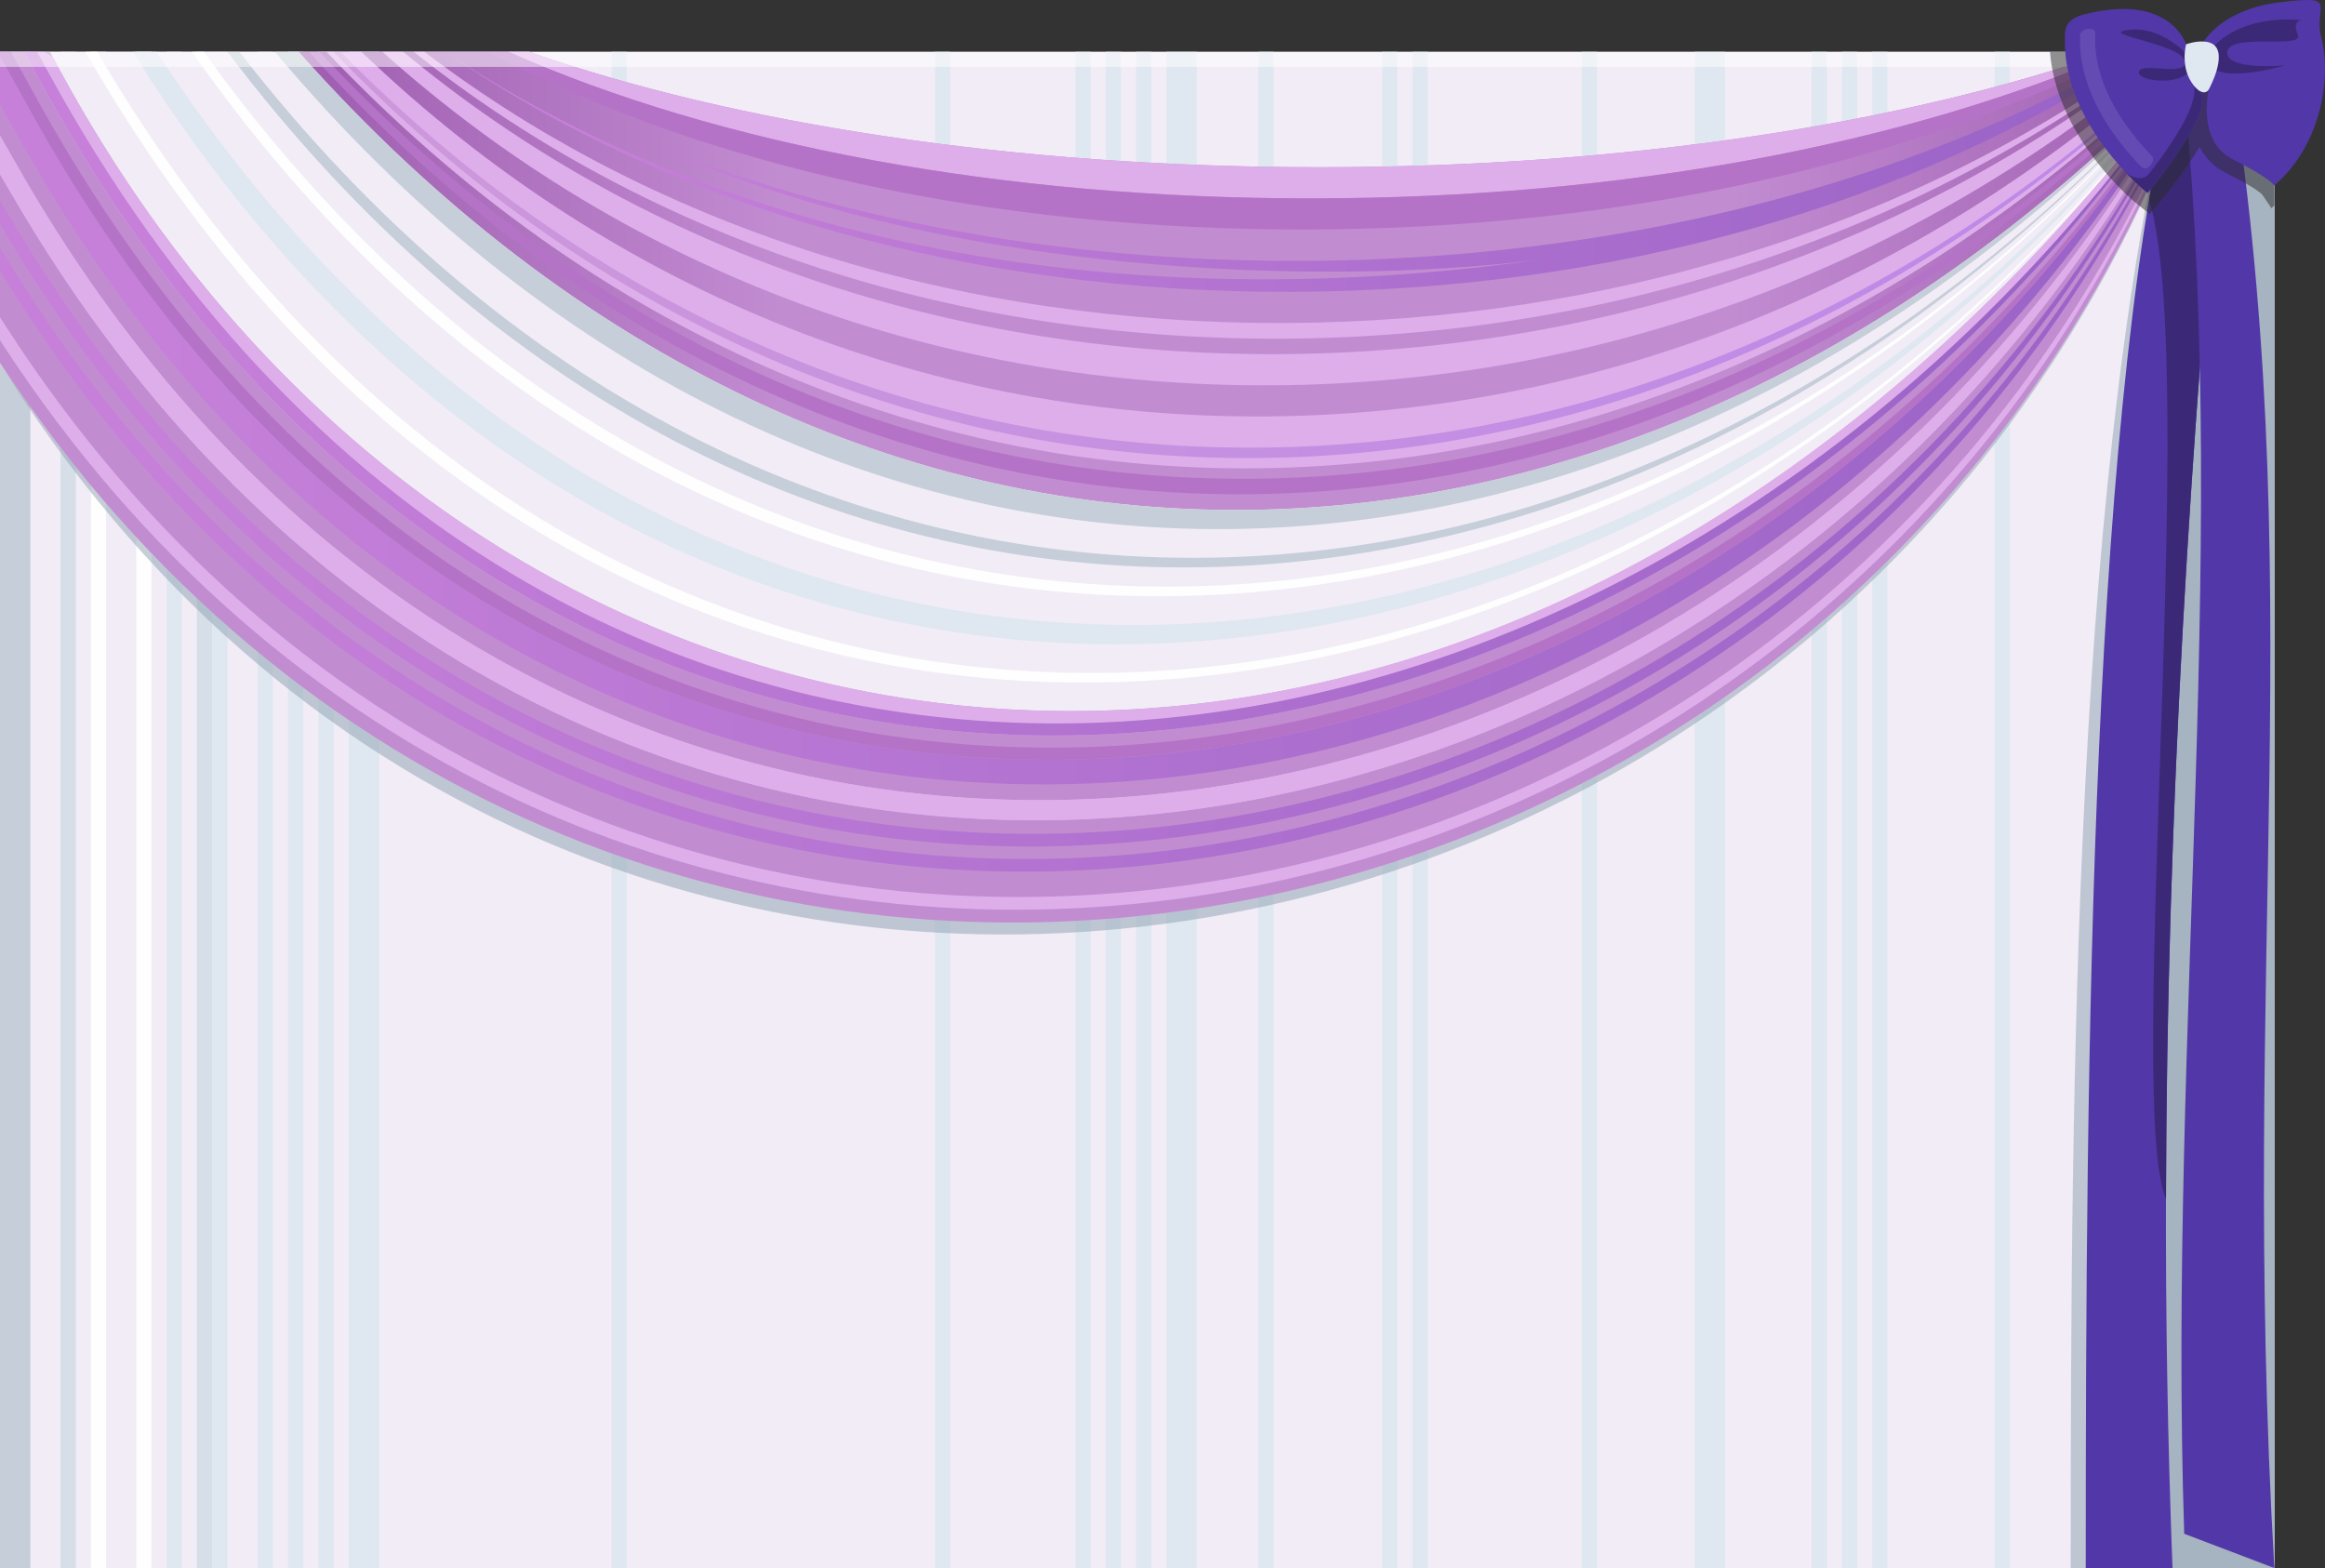 <?xml version="1.0" encoding="UTF-8" standalone="no"?>
<!-- Creator: CorelDRAW X8 -->

<svg
   xmlns:dc="http://purl.org/dc/elements/1.1/"
   xmlns:cc="http://creativecommons.org/ns#"
   xmlns:rdf="http://www.w3.org/1999/02/22-rdf-syntax-ns#"
   xmlns:svg="http://www.w3.org/2000/svg"
   xmlns="http://www.w3.org/2000/svg"
   xmlns:xlink="http://www.w3.org/1999/xlink"
   xmlns:sodipodi="http://sodipodi.sourceforge.net/DTD/sodipodi-0.dtd"
   xmlns:inkscape="http://www.inkscape.org/namespaces/inkscape"
   xml:space="preserve"
   width="111.203mm"
   height="75.002mm"
   version="1.1"
   style="clip-rule:evenodd;fill-rule:evenodd;image-rendering:optimizeQuality;shape-rendering:geometricPrecision;text-rendering:geometricPrecision"
   viewBox="0 0 11120.274 7500.227"
   id="svg2"
   inkscape:version="0.91 r13725"
   sodipodi:docname="screen_1.svg"><rect x="0" y="0" width="11120.274" height="7500.227" fill="#333333" stroke="none"/><sodipodi:namedview
     pagecolor="#ffffff"
     bordercolor="#666666"
     borderopacity="1"
     objecttolerance="10"
     gridtolerance="10"
     guidetolerance="10"
     inkscape:pageopacity="0"
     inkscape:pageshadow="2"
     inkscape:window-width="1600"
     inkscape:window-height="838"
     id="namedview1621"
     showgrid="false"
     inkscape:zoom="1"
     inkscape:cx="-64.444844"
     inkscape:cy="132.8882"
     inkscape:window-x="-8"
     inkscape:window-y="-8"
     inkscape:window-maximized="1"
     inkscape:current-layer="Слой_x0020_1"
     fit-margin-top="0"
     fit-margin-left="0"
     fit-margin-right="0"
     fit-margin-bottom="0"
     showborder="false" /><defs
     id="defs4"><mask
       id="id0"><linearGradient
         id="id1"
         gradientUnits="userSpaceOnUse"
         x1="10293.1"
         y1="4531.22"
         x2="10293.1"
         y2="4436.02"><stop
           offset="0"
           style="stop-opacity:0.502; stop-color:white"
           id="stop10" /><stop
           offset="1"
           style="stop-opacity:0; stop-color:white"
           id="stop12" /></linearGradient><rect
         style="fill:url(#id1)"
         x="9657"
         y="4086"
         width="1492"
         height="455"
         id="rect14" /></mask><linearGradient
       id="id2"
       gradientUnits="userSpaceOnUse"
       x1="10343.4"
       y1="4757.63"
       x2="10463.3"
       y2="4757.63"><stop
         offset="0"
         style="stop-opacity:1; stop-color:#ECECEC"
         id="stop17" /><stop
         offset="0.302"
         style="stop-opacity:1; stop-color:#ECECEC"
         id="stop19" /><stop
         offset="0.871"
         style="stop-opacity:1; stop-color:#C6C6C6"
         id="stop21" /><stop
         offset="1"
         style="stop-opacity:1; stop-color:#DADADA"
         id="stop23" /></linearGradient><linearGradient
       id="id3"
       gradientUnits="userSpaceOnUse"
       x1="23842.801"
       y1="6340.82"
       x2="24361"
       y2="5434.99"><stop
         offset="0"
         style="stop-opacity:1; stop-color:#DBDBDB"
         id="stop26" /><stop
         offset="1"
         style="stop-opacity:1; stop-color:#EDEDED"
         id="stop28" /></linearGradient><linearGradient
       id="id4"
       gradientUnits="userSpaceOnUse"
       x1="10164.8"
       y1="4551.22"
       x2="10641.9"
       y2="4551.22"><stop
         offset="0"
         style="stop-opacity:1; stop-color:#DADADA"
         id="stop31" /><stop
         offset="1"
         style="stop-opacity:1; stop-color:#B3B3B3"
         id="stop33" /></linearGradient><linearGradient
       id="id5"
       gradientUnits="userSpaceOnUse"
       xlink:href="#id3"
       x1="15823.5"
       y1="6340.82"
       x2="16341.8"
       y2="5434.99" /><linearGradient
       id="id6"
       gradientUnits="userSpaceOnUse"
       x1="16837.4"
       y1="4534.09"
       x2="18295.5"
       y2="4534.8"><stop
         offset="0"
         style="stop-opacity:1; stop-color:#BEBFBD"
         id="stop37" /><stop
         offset="1"
         style="stop-opacity:1; stop-color:#9A979E"
         id="stop39" /></linearGradient><linearGradient
       id="id7"
       gradientUnits="userSpaceOnUse"
       x1="19382.699"
       y1="2561.31"
       x2="19339.5"
       y2="2561.27"><stop
         offset="0"
         style="stop-opacity:1; stop-color:#CCCCCC"
         id="stop42" /><stop
         offset="0.129"
         style="stop-opacity:1; stop-color:#B3B3B3"
         id="stop44" /><stop
         offset="0.702"
         style="stop-opacity:1; stop-color:#E6E6E6"
         id="stop46" /><stop
         offset="1"
         style="stop-opacity:1; stop-color:#CCCCCC"
         id="stop48" /></linearGradient><linearGradient
       id="id8"
       gradientUnits="userSpaceOnUse"
       x1="21354.6"
       y1="1436.51"
       x2="21354.6"
       y2="1504.15"><stop
         offset="0"
         style="stop-opacity:1; stop-color:#CFCFCF"
         id="stop51" /><stop
         offset="1"
         style="stop-opacity:1; stop-color:#FEFEFE"
         id="stop53" /></linearGradient><linearGradient
       id="id9"
       gradientUnits="userSpaceOnUse"
       x1="17198.699"
       y1="6910.36"
       x2="22985.801"
       y2="6910.31"><stop
         offset="0"
         style="stop-opacity:1; stop-color:#DCDFE8"
         id="stop56" /><stop
         offset="0.122"
         style="stop-opacity:1; stop-color:whitesmoke"
         id="stop58" /><stop
         offset="0.251"
         style="stop-opacity:1; stop-color:#DCDFE8"
         id="stop60" /><stop
         offset="0.431"
         style="stop-opacity:1; stop-color:whitesmoke"
         id="stop62" /><stop
         offset="0.569"
         style="stop-opacity:1; stop-color:#DCDFE8"
         id="stop64" /><stop
         offset="1"
         style="stop-opacity:1; stop-color:#BBBEC7"
         id="stop66" /></linearGradient><linearGradient
       id="id10"
       gradientUnits="userSpaceOnUse"
       xlink:href="#id7"
       x1="20289.5"
       y1="2290.82"
       x2="20247.9"
       y2="2290.79" /><linearGradient
       id="id11"
       gradientUnits="userSpaceOnUse"
       xlink:href="#id7"
       x1="22076.1"
       y1="5718.91"
       x2="21996.1"
       y2="5718.84" /><linearGradient
       id="id12"
       gradientUnits="userSpaceOnUse"
       xlink:href="#id7"
       x1="21757.699"
       y1="2561.31"
       x2="21714.5"
       y2="2561.27" /><linearGradient
       id="id13"
       gradientUnits="userSpaceOnUse"
       xlink:href="#id7"
       x1="16612.6"
       y1="6445.19"
       x2="16532.699"
       y2="6445.13" /><linearGradient
       id="id14"
       gradientUnits="userSpaceOnUse"
       xlink:href="#id6"
       x1="23347.1"
       y1="4534.09"
       x2="21889"
       y2="4534.8" /><linearGradient
       id="id15"
       gradientUnits="userSpaceOnUse"
       xlink:href="#id7"
       x1="18188.4"
       y1="5718.91"
       x2="18108.5"
       y2="5718.84" /><linearGradient
       id="id16"
       gradientUnits="userSpaceOnUse"
       x1="20092.301"
       y1="3399.67"
       x2="20092.301"
       y2="4925.21"><stop
         offset="0"
         style="stop-opacity:1; stop-color:#CEC4C0"
         id="stop75" /><stop
         offset="1"
         style="stop-opacity:1; stop-color:#867770"
         id="stop77" /></linearGradient><linearGradient
       id="id17"
       gradientUnits="userSpaceOnUse"
       xlink:href="#id3"
       x1="23242.301"
       y1="5154.19"
       x2="23668.1"
       y2="4417.3" /><linearGradient
       id="id18"
       gradientUnits="userSpaceOnUse"
       xlink:href="#id7"
       x1="19092.4"
       y1="2290.82"
       x2="19050.9"
       y2="2290.79" /><linearGradient
       id="id19"
       gradientUnits="userSpaceOnUse"
       x1="18266.5"
       y1="2477.94"
       x2="18201.6"
       y2="2477.92"><stop
         offset="0"
         style="stop-opacity:1; stop-color:#666666"
         id="stop82" /><stop
         offset="0.129"
         style="stop-opacity:1; stop-color:#4D4D4D"
         id="stop84" /><stop
         offset="0.702"
         style="stop-opacity:1; stop-color:#B3B3B3"
         id="stop86" /><stop
         offset="1"
         style="stop-opacity:1; stop-color:gray"
         id="stop88" /></linearGradient><linearGradient
       id="id20"
       gradientUnits="userSpaceOnUse"
       x1="17778.699"
       y1="2613.24"
       x2="17857.4"
       y2="2613.24"><stop
         offset="0"
         style="stop-opacity:1; stop-color:gray"
         id="stop91" /><stop
         offset="0.302"
         style="stop-opacity:1; stop-color:#B3B3B3"
         id="stop93" /><stop
         offset="0.871"
         style="stop-opacity:1; stop-color:#4D4D4D"
         id="stop95" /><stop
         offset="1"
         style="stop-opacity:1; stop-color:#666666"
         id="stop97" /></linearGradient><linearGradient
       id="id21"
       gradientUnits="userSpaceOnUse"
       x1="19671.5"
       y1="1428.14"
       x2="19671.4"
       y2="1504.22"><stop
         offset="0"
         style="stop-opacity:1; stop-color:#E9E9E9"
         id="stop100" /><stop
         offset="1"
         style="stop-opacity:1; stop-color:#FEFEFE"
         id="stop102" /></linearGradient><linearGradient
       id="id22"
       gradientUnits="userSpaceOnUse"
       xlink:href="#id7"
       x1="23812.801"
       y1="6950.55"
       x2="23709.801"
       y2="6950.47" /><linearGradient
       id="id23"
       gradientUnits="userSpaceOnUse"
       xlink:href="#id21"
       x1="18469.9"
       y1="4220.67"
       x2="18469.801"
       y2="4642.65" /><linearGradient
       id="id24"
       gradientUnits="userSpaceOnUse"
       xlink:href="#id7"
       x1="15966.2"
       y1="8064.28"
       x2="15848.7"
       y2="8064.19" /><linearGradient
       id="id25"
       gradientUnits="userSpaceOnUse"
       xlink:href="#id8"
       x1="18665.199"
       y1="3535.49"
       x2="18665.199"
       y2="3913.33" /><linearGradient
       id="id26"
       gradientUnits="userSpaceOnUse"
       xlink:href="#id20"
       x1="22633.301"
       y1="6587.69"
       x2="22809.6"
       y2="6587.69" /><linearGradient
       id="id27"
       gradientUnits="userSpaceOnUse"
       xlink:href="#id7"
       x1="16474.699"
       y1="6950.55"
       x2="16371.7"
       y2="6950.47" /><linearGradient
       id="id28"
       gradientUnits="userSpaceOnUse"
       xlink:href="#id7"
       x1="20845"
       y1="2561.31"
       x2="20801.801"
       y2="2561.27" /><linearGradient
       id="id29"
       gradientUnits="userSpaceOnUse"
       xlink:href="#id7"
       x1="18997.199"
       y1="2561.31"
       x2="18953.9"
       y2="2561.27" /><linearGradient
       id="id30"
       gradientUnits="userSpaceOnUse"
       xlink:href="#id7"
       x1="23651.801"
       y1="6445.19"
       x2="23571.9"
       y2="6445.13" /><linearGradient
       id="id31"
       gradientUnits="userSpaceOnUse"
       xlink:href="#id21"
       x1="18829.9"
       y1="1428.16"
       x2="18829.9"
       y2="1504.24" /><linearGradient
       id="id32"
       gradientUnits="userSpaceOnUse"
       xlink:href="#id21"
       x1="18829.9"
       y1="1394.31"
       x2="18829.9"
       y2="1538.1" /><linearGradient
       id="id33"
       gradientUnits="userSpaceOnUse"
       xlink:href="#id7"
       x1="17024.5"
       y1="5718.91"
       x2="16944.5"
       y2="5718.84" /><linearGradient
       id="id34"
       gradientUnits="userSpaceOnUse"
       xlink:href="#id3"
       x1="21323.699"
       y1="1693.46"
       x2="21385.6"
       y2="1314.87" /><linearGradient
       id="id35"
       gradientUnits="userSpaceOnUse"
       xlink:href="#id21"
       x1="19671.5"
       y1="1394.28"
       x2="19671.5"
       y2="1538.09" /><linearGradient
       id="id36"
       gradientUnits="userSpaceOnUse"
       xlink:href="#id7"
       x1="19936.5"
       y1="2290.82"
       x2="19895"
       y2="2290.79" /><linearGradient
       id="id37"
       gradientUnits="userSpaceOnUse"
       xlink:href="#id21"
       x1="21714.699"
       y1="4220.67"
       x2="21714.6"
       y2="4642.65" /><linearGradient
       id="id38"
       gradientUnits="userSpaceOnUse"
       xlink:href="#id7"
       x1="22780.199"
       y1="8064.28"
       x2="22662.801"
       y2="8064.19" /><linearGradient
       id="id39"
       gradientUnits="userSpaceOnUse"
       xlink:href="#id7"
       x1="23240"
       y1="5718.91"
       x2="23160"
       y2="5718.84" /><linearGradient
       id="id40"
       gradientUnits="userSpaceOnUse"
       xlink:href="#id19"
       x1="18208.4"
       y1="5642.54"
       x2="18077.699"
       y2="5642.54" /><linearGradient
       id="id41"
       gradientUnits="userSpaceOnUse"
       xlink:href="#id7"
       x1="17521.801"
       y1="8064.28"
       x2="17404.301"
       y2="8064.19" /><linearGradient
       id="id42"
       gradientUnits="userSpaceOnUse"
       x1="20092.199"
       y1="3399.67"
       x2="20092.4"
       y2="4925.21"><stop
         offset="0"
         style="stop-opacity:1; stop-color:#DCDFE8"
         id="stop125" /><stop
         offset="1"
         style="stop-opacity:1; stop-color:#BBBEC7"
         id="stop127" /></linearGradient><linearGradient
       id="id43"
       gradientUnits="userSpaceOnUse"
       xlink:href="#id19"
       x1="21999.4"
       y1="2477.94"
       x2="21934.6"
       y2="2477.92" /><linearGradient
       id="id44"
       gradientUnits="userSpaceOnUse"
       xlink:href="#id8"
       x1="20513"
       y1="1436.54"
       x2="20513"
       y2="1504.18" /><linearGradient
       id="id45"
       gradientUnits="userSpaceOnUse"
       xlink:href="#id21"
       x1="20513"
       y1="1428.11"
       x2="20513"
       y2="1504.19" /><linearGradient
       id="id46"
       gradientUnits="userSpaceOnUse"
       xlink:href="#id2"
       x1="10353.4"
       y1="6529.99"
       x2="10453.3"
       y2="6529.99" /><linearGradient
       id="id47"
       gradientUnits="userSpaceOnUse"
       x1="17689.9"
       y1="2757.37"
       x2="22494.6"
       y2="2757.32"><stop
         offset="0"
         style="stop-opacity:1; stop-color:#DCDFE8"
         id="stop134" /><stop
         offset="0.071"
         style="stop-opacity:1; stop-color:whitesmoke"
         id="stop136" /><stop
         offset="0.302"
         style="stop-opacity:1; stop-color:#DCDFE8"
         id="stop138" /><stop
         offset="0.431"
         style="stop-opacity:1; stop-color:whitesmoke"
         id="stop140" /><stop
         offset="0.569"
         style="stop-opacity:1; stop-color:#DCDFE8"
         id="stop142" /><stop
         offset="1"
         style="stop-opacity:1; stop-color:#BBBEC7"
         id="stop144" /></linearGradient><linearGradient
       id="id48"
       gradientUnits="userSpaceOnUse"
       xlink:href="#id8"
       x1="19671.4"
       y1="1436.58"
       x2="19671.4"
       y2="1504.21" /><linearGradient
       id="id49"
       gradientUnits="userSpaceOnUse"
       xlink:href="#id19"
       x1="22106.699"
       y1="5694.77"
       x2="21976.1"
       y2="5694.72" /><linearGradient
       id="id50"
       gradientUnits="userSpaceOnUse"
       xlink:href="#id21"
       x1="21354.6"
       y1="1428.07"
       x2="21354.6"
       y2="1504.16" /><linearGradient
       id="id51"
       gradientUnits="userSpaceOnUse"
       xlink:href="#id7"
       x1="18606.301"
       y1="2290.82"
       x2="18564.801"
       y2="2290.79" /><linearGradient
       id="id52"
       gradientUnits="userSpaceOnUse"
       xlink:href="#id20"
       x1="22347.301"
       y1="2613.24"
       x2="22426"
       y2="2613.24" /><linearGradient
       id="id53"
       gradientUnits="userSpaceOnUse"
       xlink:href="#id7"
       x1="17982"
       y1="6445.19"
       x2="17902"
       y2="6445.13" /><linearGradient
       id="id54"
       gradientUnits="userSpaceOnUse"
       xlink:href="#id6"
       x1="22122.6"
       y1="5231.39"
       x2="23770.199"
       y2="5232.45" /><linearGradient
       id="id55"
       gradientUnits="userSpaceOnUse"
       xlink:href="#id7"
       x1="17838.5"
       y1="6950.55"
       x2="17735.5"
       y2="6950.47" /><linearGradient
       id="id56"
       gradientUnits="userSpaceOnUse"
       xlink:href="#id6"
       x1="16414.301"
       y1="5231.39"
       x2="18061.9"
       y2="5232.45" /><linearGradient
       id="id57"
       gradientUnits="userSpaceOnUse"
       xlink:href="#id7"
       x1="21133.6"
       y1="2290.82"
       x2="21092.1"
       y2="2290.79" /><linearGradient
       id="id58"
       gradientUnits="userSpaceOnUse"
       xlink:href="#id7"
       x1="22449"
       y1="6950.55"
       x2="22346"
       y2="6950.47" /><linearGradient
       id="id59"
       gradientUnits="userSpaceOnUse"
       xlink:href="#id7"
       x1="22282.5"
       y1="6445.19"
       x2="22202.5"
       y2="6445.13" /><linearGradient
       id="id60"
       gradientUnits="userSpaceOnUse"
       xlink:href="#id6"
       x1="24482.699"
       y1="6455.41"
       x2="22515.9"
       y2="6456.36" /><linearGradient
       id="id61"
       gradientUnits="userSpaceOnUse"
       xlink:href="#id7"
       x1="20317.801"
       y1="2561.31"
       x2="20274.6"
       y2="2561.27" /><linearGradient
       id="id62"
       gradientUnits="userSpaceOnUse"
       xlink:href="#id3"
       x1="19640.5"
       y1="1693.46"
       x2="19702.4"
       y2="1314.87" /><linearGradient
       id="id63"
       gradientUnits="userSpaceOnUse"
       xlink:href="#id3"
       x1="16516.4"
       y1="5154.19"
       x2="16942.301"
       y2="4417.3" /><linearGradient
       id="id64"
       gradientUnits="userSpaceOnUse"
       xlink:href="#id6"
       x1="15701.9"
       y1="6455.41"
       x2="17668.6"
       y2="6456.36" /><linearGradient
       id="id65"
       gradientUnits="userSpaceOnUse"
       xlink:href="#id21"
       x1="20513.1"
       y1="1394.23"
       x2="20513.1"
       y2="1538.06" /><linearGradient
       id="id66"
       gradientUnits="userSpaceOnUse"
       xlink:href="#id19"
       x1="17551.1"
       y1="8250.05"
       x2="17374.9"
       y2="8249.99" /><linearGradient
       id="id67"
       gradientUnits="userSpaceOnUse"
       xlink:href="#id3"
       x1="20482.1"
       y1="1693.46"
       x2="20544"
       y2="1314.87" /><linearGradient
       id="id68"
       gradientUnits="userSpaceOnUse"
       xlink:href="#id7"
       x1="21619.699"
       y1="2290.82"
       x2="21578.199"
       y2="2290.79" /><linearGradient
       id="id69"
       gradientUnits="userSpaceOnUse"
       x1="10353.4"
       y1="4777.63"
       x2="10453.3"
       y2="4777.63"><stop
         offset="0"
         style="stop-opacity:1; stop-color:#C6C6C6"
         id="stop168" /><stop
         offset="1"
         style="stop-opacity:1; stop-color:#B3B3B3"
         id="stop170" /></linearGradient><linearGradient
       id="id70"
       gradientUnits="userSpaceOnUse"
       xlink:href="#id21"
       x1="21519.301"
       y1="3606.7"
       x2="21519.301"
       y2="3944.86" /><linearGradient
       id="id71"
       gradientUnits="userSpaceOnUse"
       xlink:href="#id21"
       x1="21354.6"
       y1="1394.22"
       x2="21354.6"
       y2="1538.02" /><linearGradient
       id="id72"
       gradientUnits="userSpaceOnUse"
       xlink:href="#id3"
       x1="18798.9"
       y1="1693.46"
       x2="18860.801"
       y2="1314.87" /><linearGradient
       id="id73"
       gradientUnits="userSpaceOnUse"
       xlink:href="#id7"
       x1="21230.5"
       y1="2561.31"
       x2="21187.301"
       y2="2561.27" /><linearGradient
       id="id74"
       gradientUnits="userSpaceOnUse"
       xlink:href="#id7"
       x1="19447.9"
       y1="2290.82"
       x2="19406.4"
       y2="2290.79" /><linearGradient
       id="id75"
       gradientUnits="userSpaceOnUse"
       xlink:href="#id8"
       x1="21714.6"
       y1="4131.79"
       x2="21714.6"
       y2="4603.31" /><linearGradient
       id="id76"
       gradientUnits="userSpaceOnUse"
       xlink:href="#id6"
       x1="23941.6"
       y1="5539.95"
       x2="22217.301"
       y2="5540.79" /><linearGradient
       id="id77"
       gradientUnits="userSpaceOnUse"
       x1="13595.8"
       y1="4507.83"
       x2="13509"
       y2="5428.84"><stop
         offset="0"
         style="stop-opacity:1; stop-color:#247A02"
         id="stop180" /><stop
         offset="0.361"
         style="stop-opacity:1; stop-color:#299120"
         id="stop182" /><stop
         offset="0.529"
         style="stop-opacity:1; stop-color:#4AC23A"
         id="stop184" /><stop
         offset="0.769"
         style="stop-opacity:1; stop-color:#98EB6C"
         id="stop186" /><stop
         offset="1"
         style="stop-opacity:1; stop-color:white"
         id="stop188" /></linearGradient><linearGradient
       id="id78"
       gradientUnits="userSpaceOnUse"
       xlink:href="#id7"
       x1="24335.801"
       y1="8064.28"
       x2="24218.301"
       y2="8064.19" /><linearGradient
       id="id79"
       gradientUnits="userSpaceOnUse"
       xlink:href="#id7"
       x1="20778.1"
       y1="2290.82"
       x2="20736.6"
       y2="2290.79" /><linearGradient
       id="id80"
       gradientUnits="userSpaceOnUse"
       xlink:href="#id8"
       x1="21519.301"
       y1="3535.49"
       x2="21519.301"
       y2="3913.33" /><linearGradient
       id="id81"
       gradientUnits="userSpaceOnUse"
       xlink:href="#id6"
       x1="16242.9"
       y1="5539.95"
       x2="17967.301"
       y2="5540.79" /><linearGradient
       id="id82"
       gradientUnits="userSpaceOnUse"
       xlink:href="#id8"
       x1="18829.9"
       y1="1436.61"
       x2="18829.9"
       y2="1504.24" /><linearGradient
       id="id83"
       gradientUnits="userSpaceOnUse"
       xlink:href="#id7"
       x1="19909.9"
       y1="2561.31"
       x2="19866.699"
       y2="2561.27" /><linearGradient
       id="id84"
       gradientUnits="userSpaceOnUse"
       x1="25939.5"
       y1="2100.18"
       x2="35483.602"
       y2="2100.18"><stop
         offset="0"
         style="stop-opacity:1; stop-color:#C680D9"
         id="stop197" /><stop
         offset="1"
         style="stop-opacity:1; stop-color:#9A63C7"
         id="stop199" /></linearGradient><linearGradient
       id="id85"
       gradientUnits="userSpaceOnUse"
       xlink:href="#id21"
       x1="18665.199"
       y1="3606.7"
       x2="18665.1"
       y2="3944.86" /><linearGradient
       id="id86"
       gradientUnits="userSpaceOnUse"
       xlink:href="#id7"
       x1="18470"
       y1="2561.31"
       x2="18426.801"
       y2="2561.27" /><linearGradient
       id="id87"
       gradientUnits="userSpaceOnUse"
       x1="26661.1"
       y1="997.59"
       x2="35821.602"
       y2="997.55"><stop
         offset="0"
         style="stop-opacity:1; stop-color:#9E5DB0"
         id="stop204" /><stop
         offset="0.251"
         style="stop-opacity:1; stop-color:#C28CD1"
         id="stop206" /><stop
         offset="0.749"
         style="stop-opacity:1; stop-color:#C28CD1"
         id="stop208" /><stop
         offset="1"
         style="stop-opacity:1; stop-color:#9E5DB0"
         id="stop210" /></linearGradient><linearGradient
       id="id88"
       gradientUnits="userSpaceOnUse"
       xlink:href="#id8"
       x1="18469.801"
       y1="4131.79"
       x2="18469.801"
       y2="4603.31" /><linearGradient
       id="id89"
       gradientUnits="userSpaceOnUse"
       x1="15541"
       y1="5724.82"
       x2="16409.699"
       y2="5330.73"><stop
         offset="0"
         style="stop-opacity:1; stop-color:#F09000"
         id="stop214" /><stop
         offset="1"
         style="stop-opacity:1; stop-color:#FFDD1F"
         id="stop216" /></linearGradient><linearGradient
       id="id90"
       gradientUnits="userSpaceOnUse"
       xlink:href="#id89"
       x1="21864.301"
       y1="5152.02"
       x2="22276.1"
       y2="4447.37" /><linearGradient
       id="id91"
       gradientUnits="userSpaceOnUse"
       x1="22792.4"
       y1="6338.4"
       x2="22792.4"
       y2="5437.37"><stop
         offset="0"
         style="stop-opacity:1; stop-color:#C9C9C9"
         id="stop220" /><stop
         offset="1"
         style="stop-opacity:1; stop-color:#EDEDED"
         id="stop222" /></linearGradient><linearGradient
       id="id92"
       gradientUnits="userSpaceOnUse"
       xlink:href="#id89"
       x1="23447.199"
       y1="5724.82"
       x2="24315.9"
       y2="5330.73" /><linearGradient
       id="id93"
       gradientUnits="userSpaceOnUse"
       x1="17967.199"
       y1="6455.92"
       x2="17967.301"
       y2="5437.39"><stop
         offset="0"
         style="stop-opacity:1; stop-color:#BEBFBD"
         id="stop226" /><stop
         offset="1"
         style="stop-opacity:1; stop-color:#C9C9C9"
         id="stop228" /></linearGradient><linearGradient
       id="id94"
       gradientUnits="userSpaceOnUse"
       xlink:href="#id93"
       x1="22515.801"
       y1="6455.92"
       x2="22515.9"
       y2="5437.39" /><linearGradient
       id="id95"
       gradientUnits="userSpaceOnUse"
       xlink:href="#id89"
       x1="16512.699"
       y1="5152.02"
       x2="16924.6"
       y2="4447.37" /><linearGradient
       id="id96"
       gradientUnits="userSpaceOnUse"
       xlink:href="#id93"
       x1="17967.199"
       y1="6455.92"
       x2="17967.301"
       y2="5437.39" /><linearGradient
       id="id97"
       gradientUnits="userSpaceOnUse"
       xlink:href="#id93"
       x1="21794.301"
       y1="6455.92"
       x2="21794.4"
       y2="5437.39" /><linearGradient
       id="id98"
       gradientUnits="userSpaceOnUse"
       xlink:href="#id42"
       x1="20214.199"
       y1="3399.69"
       x2="20214.4"
       y2="4925.25" /><linearGradient
       id="id99"
       gradientUnits="userSpaceOnUse"
       xlink:href="#id91"
       x1="20124.1"
       y1="6338.4"
       x2="20124.199"
       y2="5437.37" /><linearGradient
       id="id100"
       gradientUnits="userSpaceOnUse"
       xlink:href="#id91"
       x1="17967"
       y1="6338.43"
       x2="17967"
       y2="5437.39" /><linearGradient
       id="id101"
       gradientUnits="userSpaceOnUse"
       xlink:href="#id91"
       x1="24364.801"
       y1="6338.43"
       x2="24364.801"
       y2="5437.39" /><linearGradient
       id="id102"
       gradientUnits="userSpaceOnUse"
       xlink:href="#id93"
       x1="22399.801"
       y1="5152.04"
       x2="22400.1"
       y2="2847.26" /><linearGradient
       id="id103"
       gradientUnits="userSpaceOnUse"
       xlink:href="#id93"
       x1="16925.1"
       y1="5152.04"
       x2="16925.4"
       y2="2847.26" /><linearGradient
       id="id104"
       gradientUnits="userSpaceOnUse"
       xlink:href="#id93"
       x1="23749.4"
       y1="5152.04"
       x2="23749.6"
       y2="2847.26" /><linearGradient
       id="id105"
       gradientUnits="userSpaceOnUse"
       xlink:href="#id93"
       x1="16925.1"
       y1="5152.04"
       x2="16925.4"
       y2="2847.26" /><linearGradient
       id="id106"
       gradientUnits="userSpaceOnUse"
       xlink:href="#id91"
       x1="21785.4"
       y1="6338.4"
       x2="21785.5"
       y2="5437.37" /><linearGradient
       id="id107"
       gradientUnits="userSpaceOnUse"
       x1="27423.301"
       y1="1543.95"
       x2="35460"
       y2="1543.95"><stop
         offset="0"
         style="stop-opacity:1; stop-color:#CC97DB"
         id="stop244" /><stop
         offset="1"
         style="stop-opacity:1; stop-color:#BD88E8"
         id="stop246" /></linearGradient><linearGradient
       id="id108"
       gradientUnits="userSpaceOnUse"
       x1="10193.8"
       y1="4659.03"
       x2="10840.7"
       y2="4658.99"><stop
         offset="0"
         style="stop-opacity:1; stop-color:#ECECEC"
         id="stop249" /><stop
         offset="1"
         style="stop-opacity:1; stop-color:#C6C6C6"
         id="stop251" /></linearGradient><linearGradient
       id="id109"
       gradientUnits="userSpaceOnUse"
       xlink:href="#id89"
       x1="15824"
       y1="6334.37"
       x2="16548.1"
       y2="5080.08" /><linearGradient
       id="id110"
       gradientUnits="userSpaceOnUse"
       xlink:href="#id93"
       x1="24482.4"
       y1="6338.44"
       x2="24482.699"
       y2="3544.97" /><linearGradient
       id="id111"
       gradientUnits="userSpaceOnUse"
       xlink:href="#id89"
       x1="22193.199"
       y1="6334.37"
       x2="22917.4"
       y2="5080.08" /><linearGradient
       id="id112"
       gradientUnits="userSpaceOnUse"
       xlink:href="#id16"
       x1="20213.9"
       y1="3399.69"
       x2="20214"
       y2="4925.25" /><linearGradient
       id="id113"
       gradientUnits="userSpaceOnUse"
       xlink:href="#id84"
       x1="27907.699"
       y1="1320.52"
       x2="35265.602"
       y2="1320.52" /><linearGradient
       id="id114"
       gradientUnits="userSpaceOnUse"
       xlink:href="#id93"
       x1="16345.7"
       y1="6338.44"
       x2="16346"
       y2="3544.97" /><linearGradient
       id="id115"
       gradientUnits="userSpaceOnUse"
       xlink:href="#id93"
       x1="16345.7"
       y1="6338.45"
       x2="16346"
       y2="3544.98" /><linearGradient
       id="id116"
       gradientUnits="userSpaceOnUse"
       xlink:href="#id93"
       x1="22861"
       y1="6338.45"
       x2="22861.4"
       y2="3544.98" /><linearGradient
       id="id117"
       gradientUnits="userSpaceOnUse"
       xlink:href="#id91"
       x1="20871.5"
       y1="6338.4"
       x2="20871.5"
       y2="5437.37" /><linearGradient
       id="id118"
       gradientUnits="userSpaceOnUse"
       xlink:href="#id89"
       x1="20337.1"
       y1="3046.72"
       x2="20337.199"
       y2="2191.6" /><linearGradient
       id="id119"
       gradientUnits="userSpaceOnUse"
       xlink:href="#id91"
       x1="23343.301"
       y1="6338.43"
       x2="23343.301"
       y2="5437.39" /><linearGradient
       id="id120"
       gradientUnits="userSpaceOnUse"
       xlink:href="#id91"
       x1="17967"
       y1="6338.43"
       x2="17967"
       y2="5437.39" /><linearGradient
       id="id121"
       gradientUnits="userSpaceOnUse"
       x1="12394.9"
       y1="6641.77"
       x2="16243"
       y2="6641.77"><stop
         offset="0"
         style="stop-opacity:1; stop-color:#444129"
         id="stop266" /><stop
         offset="0.059"
         style="stop-opacity:1; stop-color:#D7B650"
         id="stop268" /><stop
         offset="0.129"
         style="stop-opacity:1; stop-color:#E7E5C4"
         id="stop270" /><stop
         offset="0.2"
         style="stop-opacity:1; stop-color:#C89B22"
         id="stop272" /><stop
         offset="0.278"
         style="stop-opacity:1; stop-color:#F8DE7D"
         id="stop274" /><stop
         offset="0.361"
         style="stop-opacity:1; stop-color:#AD8828"
         id="stop276" /><stop
         offset="0.4"
         style="stop-opacity:1; stop-color:#625629"
         id="stop278" /><stop
         offset="0.51"
         style="stop-opacity:1; stop-color:#F3C543"
         id="stop280" /><stop
         offset="0.6"
         style="stop-opacity:1; stop-color:#DFC47E"
         id="stop282" /><stop
         offset="0.631"
         style="stop-opacity:1; stop-color:#715F2A"
         id="stop284" /><stop
         offset="0.702"
         style="stop-opacity:1; stop-color:#DBBE6F"
         id="stop286" /><stop
         offset="0.741"
         style="stop-opacity:1; stop-color:#FEFEFE"
         id="stop288" /><stop
         offset="0.871"
         style="stop-opacity:1; stop-color:#FCFBF5"
         id="stop290" /><stop
         offset="0.91"
         style="stop-opacity:1; stop-color:#BE9425"
         id="stop292" /><stop
         offset="0.969"
         style="stop-opacity:1; stop-color:#665829"
         id="stop294" /><stop
         offset="1"
         style="stop-opacity:1; stop-color:#FEFEFE"
         id="stop296" /></linearGradient><linearGradient
       id="id122"
       gradientUnits="userSpaceOnUse"
       xlink:href="#id121"
       x1="12394.9"
       y1="6274.9"
       x2="16703.4"
       y2="6274.9" /><linearGradient
       id="id123"
       gradientUnits="userSpaceOnUse"
       xlink:href="#id121"
       x1="13480"
       y1="4599.61"
       x2="15728.5"
       y2="4599.61" /><radialGradient
       id="id124"
       gradientUnits="userSpaceOnUse"
       gradientTransform="matrix(1.259,1.259,-1.259,1.259,675,-7499)"
       cx="5608.27"
       cy="1690.21"
       r="214.37"
       fx="5608.27"
       fy="1690.21"><stop
         offset="0"
         style="stop-opacity:1; stop-color:white"
         id="stop301" /><stop
         offset="0.259"
         style="stop-opacity:1; stop-color:#FF6375"
         id="stop303" /><stop
         offset="0.471"
         style="stop-opacity:1; stop-color:#E30D11"
         id="stop305" /><stop
         offset="0.812"
         style="stop-opacity:1; stop-color:#7A1719"
         id="stop307" /><stop
         offset="1"
         style="stop-opacity:1; stop-color:#C4140E"
         id="stop309" /></radialGradient><radialGradient
       id="id125"
       gradientUnits="userSpaceOnUse"
       gradientTransform="matrix(1.259,1.259,-1.259,1.259,6858,-2713)"
       xlink:href="#id124"
       cx="992.58"
       cy="5651"
       r="214.37"
       fx="992.58"
       fy="5651" /><radialGradient
       id="id126"
       gradientUnits="userSpaceOnUse"
       gradientTransform="matrix(1.259,1.259,1.259,-1.259,-9882,14886)"
       cx="1649.66"
       cy="7509.23"
       r="214.37"
       fx="1649.66"
       fy="7509.23"><stop
         offset="0"
         style="stop-opacity:1; stop-color:white"
         id="stop313" /><stop
         offset="0.231"
         style="stop-opacity:1; stop-color:#FFDD7F"
         id="stop315" /><stop
         offset="0.471"
         style="stop-opacity:1; stop-color:#FFBF0F"
         id="stop317" /><stop
         offset="0.812"
         style="stop-opacity:1; stop-color:#F08C00"
         id="stop319" /><stop
         offset="1"
         style="stop-opacity:1; stop-color:#FABB0D"
         id="stop321" /></radialGradient><radialGradient
       id="id127"
       gradientUnits="userSpaceOnUse"
       gradientTransform="matrix(1.259,1.259,1.259,-1.259,-7994,11499)"
       xlink:href="#id126"
       cx="1649.66"
       cy="6009.75"
       r="214.37"
       fx="1649.66"
       fy="6009.75" /><radialGradient
       id="id128"
       gradientUnits="userSpaceOnUse"
       gradientTransform="matrix(1.259,1.259,1.259,-1.259,-8502,2094)"
       xlink:href="#id126"
       cx="7635.37"
       cy="5182.2"
       r="214.37"
       fx="7635.37"
       fy="5182.2" /><radialGradient
       id="id129"
       gradientUnits="userSpaceOnUse"
       gradientTransform="matrix(1.259,1.259,1.259,-1.259,-7159,-689)"
       xlink:href="#id126"
       cx="7851.46"
       cy="4070.87"
       r="214.36"
       fx="7851.46"
       fy="4070.87" /><radialGradient
       id="id130"
       gradientUnits="userSpaceOnUse"
       gradientTransform="matrix(1.259,1.259,-1.259,1.259,8220,-2957)"
       xlink:href="#id124"
       cx="964.36"
       cy="6727.23"
       r="214.37"
       fx="964.36"
       fy="6727.23" /><radialGradient
       id="id131"
       gradientUnits="userSpaceOnUse"
       gradientTransform="matrix(1.259,1.259,1.259,-1.259,-3803,-2644)"
       xlink:href="#id126"
       cx="5492.82"
       cy="1890.74"
       r="214.36"
       fx="5492.82"
       fy="1890.74" /><radialGradient
       id="id132"
       gradientUnits="userSpaceOnUse"
       gradientTransform="matrix(1.259,1.259,1.259,-1.259,-11791,8444)"
       xlink:href="#id126"
       cx="7374.88"
       cy="7848.29"
       r="214.36"
       fx="7374.88"
       fy="7848.29" /><radialGradient
       id="id133"
       gradientUnits="userSpaceOnUse"
       gradientTransform="matrix(1.259,1.259,1.259,-1.259,-3198,-1289)"
       xlink:href="#id126"
       cx="4076.36"
       cy="1701.18"
       r="214.36"
       fx="4076.36"
       fy="1701.18" /><radialGradient
       id="id134"
       gradientUnits="userSpaceOnUse"
       gradientTransform="matrix(1.259,1.259,1.259,-1.259,-4056,-2758)"
       xlink:href="#id126"
       cx="5822.34"
       cy="2024.08"
       r="214.36"
       fx="5822.34"
       fy="2024.08" /><radialGradient
       id="id135"
       gradientUnits="userSpaceOnUse"
       gradientTransform="matrix(1.259,1.259,-1.259,1.259,5921,-11553)"
       xlink:href="#id124"
       cx="7875.87"
       cy="6322.96"
       r="214.37"
       fx="7875.87"
       fy="6322.96" /><radialGradient
       id="id136"
       gradientUnits="userSpaceOnUse"
       gradientTransform="matrix(1.259,1.259,-1.259,1.259,8745,-3102)"
       xlink:href="#id124"
       cx="992.58"
       cy="7150.5"
       r="214.37"
       fx="992.58"
       fy="7150.5" /><radialGradient
       id="id137"
       gradientUnits="userSpaceOnUse"
       gradientTransform="matrix(1.259,1.259,1.259,-1.259,-11295,7812)"
       xlink:href="#id126"
       cx="7224.92"
       cy="7484.92"
       r="214.37"
       fx="7224.92"
       fy="7484.92" /><radialGradient
       id="id138"
       gradientUnits="userSpaceOnUse"
       gradientTransform="matrix(1.259,1.259,-1.259,1.259,834,-5478)"
       xlink:href="#id124"
       cx="4043.96"
       cy="1494.06"
       r="214.37"
       fx="4043.96"
       fy="1494.06" /><radialGradient
       id="id139"
       gradientUnits="userSpaceOnUse"
       gradientTransform="matrix(1.259,1.259,-1.259,1.259,453,-4724)"
       xlink:href="#id124"
       cx="3528.94"
       cy="1085.65"
       r="214.37"
       fx="3528.94"
       fy="1085.65" /><radialGradient
       id="id140"
       gradientUnits="userSpaceOnUse"
       gradientTransform="matrix(1.259,1.259,1.259,-1.259,-10340,15661)"
       xlink:href="#id126"
       cx="1677.87"
       cy="7867.97"
       r="214.37"
       fx="1677.87"
       fy="7867.97" /><radialGradient
       id="id141"
       gradientUnits="userSpaceOnUse"
       gradientTransform="matrix(1.259,1.259,1.259,-1.259,-8453,12274)"
       xlink:href="#id126"
       cx="1677.87"
       cy="6368.48"
       r="214.37"
       fx="1677.87"
       fy="6368.48" /><radialGradient
       id="id142"
       gradientUnits="userSpaceOnUse"
       gradientTransform="matrix(1.259,1.259,1.259,-1.259,-2995,-314)"
       xlink:href="#id126"
       cx="3299.8"
       cy="1699.98"
       r="214.36"
       fx="3299.8"
       fy="1699.98" /><radialGradient
       id="id143"
       gradientUnits="userSpaceOnUse"
       gradientTransform="matrix(1.259,1.259,1.259,-1.259,-11489,6989)"
       xlink:href="#id126"
       cx="7904.1"
       cy="7499.2"
       r="214.37"
       fx="7904.1"
       fy="7499.2" /><radialGradient
       id="id144"
       gradientUnits="userSpaceOnUse"
       gradientTransform="matrix(1.259,1.259,-1.259,1.259,4234,-3113)"
       xlink:href="#id124"
       cx="1708.81"
       cy="3714.21"
       r="214.37"
       fx="1708.81"
       fy="3714.21" /><radialGradient
       id="id145"
       gradientUnits="userSpaceOnUse"
       gradientTransform="matrix(1.259,1.259,1.259,-1.259,-6080,-1522)"
       xlink:href="#id126"
       cx="7211.23"
       cy="3345.5"
       r="214.35"
       fx="7211.23"
       fy="3345.5" /><radialGradient
       id="id146"
       gradientUnits="userSpaceOnUse"
       gradientTransform="matrix(1.259,1.259,1.259,-1.259,-10390,5481)"
       xlink:href="#id126"
       cx="7635.37"
       cy="6681.69"
       r="214.37"
       fx="7635.37"
       fy="6681.69" /><radialGradient
       id="id147"
       gradientUnits="userSpaceOnUse"
       gradientTransform="matrix(1.259,1.259,1.259,-1.259,-7995,1551)"
       xlink:href="#id126"
       cx="7422.91"
       cy="4823.47"
       r="214.36"
       fx="7422.91"
       fy="4823.47" /><radialGradient
       id="id148"
       gradientUnits="userSpaceOnUse"
       gradientTransform="matrix(1.259,1.259,-1.259,1.259,1445,-8690)"
       xlink:href="#id124"
       cx="6395.73"
       cy="2463.23"
       r="214.37"
       fx="6395.73"
       fy="2463.23" /><radialGradient
       id="id149"
       gradientUnits="userSpaceOnUse"
       gradientTransform="matrix(1.259,1.259,1.259,-1.259,-7776,12289)"
       xlink:href="#id126"
       cx="964.37"
       cy="5977.5"
       r="214.37"
       fx="964.37"
       fy="5977.5" /><radialGradient
       id="id150"
       gradientUnits="userSpaceOnUse"
       gradientTransform="matrix(1.259,1.259,1.259,-1.259,-6605,-1158)"
       xlink:href="#id126"
       cx="7547.41"
       cy="3693.86"
       r="214.36"
       fx="7547.41"
       fy="3693.86" /><radialGradient
       id="id151"
       gradientUnits="userSpaceOnUse"
       gradientTransform="matrix(1.259,1.259,-1.259,1.259,1544,-4757)"
       xlink:href="#id124"
       cx="3383.29"
       cy="1922.11"
       r="214.37"
       fx="3383.29"
       fy="1922.11" /><radialGradient
       id="id152"
       gradientUnits="userSpaceOnUse"
       gradientTransform="matrix(1.259,1.259,1.259,-1.259,-3112,-2803)"
       xlink:href="#id126"
       cx="4865.16"
       cy="1470.74"
       r="214.35"
       fx="4865.16"
       fy="1470.74" /><radialGradient
       id="id153"
       gradientUnits="userSpaceOnUse"
       gradientTransform="matrix(1.259,1.259,-1.259,1.259,2516,-10759)"
       xlink:href="#id124"
       cx="7804.59"
       cy="3603.84"
       r="214.37"
       fx="7804.59"
       fy="3603.84" /><radialGradient
       id="id154"
       gradientUnits="userSpaceOnUse"
       gradientTransform="matrix(1.259,1.259,1.259,-1.259,-3225,-1856)"
       xlink:href="#id126"
       cx="4434.21"
       cy="1649.62"
       r="214.36"
       fx="4434.21"
       fy="1649.62" /><radialGradient
       id="id155"
       gradientUnits="userSpaceOnUse"
       gradientTransform="matrix(1.259,1.259,1.259,-1.259,-2363,-3404)"
       xlink:href="#id126"
       cx="4434.21"
       cy="964.35"
       r="214.36"
       fx="4434.21"
       fy="964.35" /><radialGradient
       id="id156"
       gradientUnits="userSpaceOnUse"
       gradientTransform="matrix(1.259,1.259,-1.259,1.259,5112,-10704)"
       xlink:href="#id124"
       cx="7355.87"
       cy="5573.21"
       r="214.37"
       fx="7355.87"
       fy="5573.21" /><radialGradient
       id="id157"
       gradientUnits="userSpaceOnUse"
       gradientTransform="matrix(1.259,1.259,1.259,-1.259,-3800,4375)"
       xlink:href="#id126"
       cx="1417.42"
       cy="2726.82"
       r="214.36"
       fx="1417.42"
       fy="2726.82" /><radialGradient
       id="id158"
       gradientUnits="userSpaceOnUse"
       gradientTransform="matrix(1.259,1.259,-1.259,1.259,8089,-11072)"
       xlink:href="#id124"
       cx="7169.55"
       cy="7900.25"
       r="214.37"
       fx="7169.55"
       fy="7900.25" /><radialGradient
       id="id159"
       gradientUnits="userSpaceOnUse"
       gradientTransform="matrix(1.259,1.259,1.259,-1.259,-7491,997)"
       xlink:href="#id126"
       cx="7218.81"
       cy="4464.73"
       r="214.37"
       fx="7218.81"
       fy="4464.73" /><radialGradient
       id="id160"
       gradientUnits="userSpaceOnUse"
       gradientTransform="matrix(1.259,1.259,-1.259,1.259,7287,-3117)"
       xlink:href="#id124"
       cx="1233.09"
       cy="6042.02"
       r="214.37"
       fx="1233.09"
       fy="6042.02" /><radialGradient
       id="id161"
       gradientUnits="userSpaceOnUse"
       gradientTransform="matrix(1.259,1.259,-1.259,1.259,5400,-2729)"
       xlink:href="#id124"
       cx="1233.09"
       cy="4542.54"
       r="214.37"
       fx="1233.09"
       fy="4542.54" /><radialGradient
       id="id162"
       gradientUnits="userSpaceOnUse"
       gradientTransform="matrix(1.259,1.259,-1.259,1.259,19,-6446)"
       xlink:href="#id124"
       cx="4909.09"
       cy="1025.3"
       r="214.37"
       fx="4909.09"
       fy="1025.3" /><radialGradient
       id="id163"
       gradientUnits="userSpaceOnUse"
       gradientTransform="matrix(1.259,1.259,-1.259,1.259,1991,-3820)"
       xlink:href="#id124"
       cx="2599.01"
       cy="2116.3"
       r="214.37"
       fx="2599.01"
       fy="2116.3" /><radialGradient
       id="id164"
       gradientUnits="userSpaceOnUse"
       gradientTransform="matrix(1.259,1.259,1.259,-1.259,-3337,737)"
       xlink:href="#id126"
       cx="3046.08"
       cy="2024.1"
       r="214.36"
       fx="3046.08"
       fy="2024.1" /><radialGradient
       id="id165"
       gradientUnits="userSpaceOnUse"
       gradientTransform="matrix(1.259,1.259,1.259,-1.259,-5438,-3128)"
       xlink:href="#id126"
       cx="7475.35"
       cy="2781.66"
       r="214.36"
       fx="7475.35"
       fy="2781.66" /><radialGradient
       id="id166"
       gradientUnits="userSpaceOnUse"
       gradientTransform="matrix(1.259,1.259,1.259,-1.259,-9866,5022)"
       xlink:href="#id126"
       cx="7355.88"
       cy="6322.95"
       r="214.36"
       fx="7355.88"
       fy="6322.95" /><radialGradient
       id="id167"
       gradientUnits="userSpaceOnUse"
       gradientTransform="matrix(1.259,1.259,-1.259,1.259,9175,-3506)"
       xlink:href="#id124"
       cx="1233.09"
       cy="7541.51"
       r="214.37"
       fx="1233.09"
       fy="7541.51" /><radialGradient
       id="id168"
       gradientUnits="userSpaceOnUse"
       gradientTransform="matrix(1.259,1.259,1.259,-1.259,-4893,-3585)"
       xlink:href="#id126"
       cx="7173.55"
       cy="2410.91"
       r="214.36"
       fx="7173.55"
       fy="2410.91" /><radialGradient
       id="id169"
       gradientUnits="userSpaceOnUse"
       gradientTransform="matrix(1.259,1.259,1.259,-1.259,-4529,-3478)"
       xlink:href="#id126"
       cx="6732.39"
       cy="2212.6"
       r="214.36"
       fx="6732.39"
       fy="2212.6" /><radialGradient
       id="id170"
       gradientUnits="userSpaceOnUse"
       gradientTransform="matrix(1.259,1.259,-1.259,1.259,-16,-7004)"
       xlink:href="#id124"
       cx="5339.48"
       cy="1085.65"
       r="214.37"
       fx="5339.48"
       fy="1085.65" /><radialGradient
       id="id171"
       gradientUnits="userSpaceOnUse"
       gradientTransform="matrix(1.259,1.259,1.259,-1.259,-8870,13790)"
       xlink:href="#id126"
       cx="1233.1"
       cy="6791.76"
       r="214.37"
       fx="1233.1"
       fy="6791.76" /><radialGradient
       id="id172"
       gradientUnits="userSpaceOnUse"
       gradientTransform="matrix(1.259,1.259,1.259,-1.259,-6982,10403)"
       xlink:href="#id126"
       cx="1233.1"
       cy="5292.27"
       r="214.37"
       fx="1233.1"
       fy="5292.27" /><radialGradient
       id="id173"
       gradientUnits="userSpaceOnUse"
       gradientTransform="matrix(1.259,1.259,-1.259,1.259,6639,-3568)"
       xlink:href="#id124"
       cx="1677.87"
       cy="5618.74"
       r="214.37"
       fx="1677.87"
       fy="5618.74" /><radialGradient
       id="id174"
       gradientUnits="userSpaceOnUse"
       gradientTransform="matrix(1.259,1.259,-1.259,1.259,8527,-3956)"
       xlink:href="#id124"
       cx="1677.87"
       cy="7118.23"
       r="214.37"
       fx="1677.87"
       fy="7118.23" /><radialGradient
       id="id175"
       gradientUnits="userSpaceOnUse"
       gradientTransform="matrix(1.259,1.259,-1.259,1.259,4695,-10439)"
       xlink:href="#id124"
       cx="7218.8"
       cy="5214.48"
       r="214.37"
       fx="7218.8"
       fy="5214.48" /><radialGradient
       id="id176"
       gradientUnits="userSpaceOnUse"
       gradientTransform="matrix(1.259,1.259,1.259,-1.259,-7506,10861)"
       xlink:href="#id126"
       cx="1512.58"
       cy="5651.01"
       r="214.36"
       fx="1512.58"
       fy="5651.01" /><radialGradient
       id="id177"
       gradientUnits="userSpaceOnUse"
       gradientTransform="matrix(1.259,1.259,1.259,-1.259,-9395,14249)"
       xlink:href="#id126"
       cx="1512.58"
       cy="7150.5"
       r="214.35"
       fx="1512.58"
       fy="7150.5" /><radialGradient
       id="id178"
       gradientUnits="userSpaceOnUse"
       gradientTransform="matrix(1.259,1.259,-1.259,1.259,6999,-11093)"
       xlink:href="#id124"
       cx="7355.87"
       cy="7072.7"
       r="214.37"
       fx="7355.87"
       fy="7072.7" /><radialGradient
       id="id179"
       gradientUnits="userSpaceOnUse"
       gradientTransform="matrix(1.259,1.259,-1.259,1.259,2069,-10423)"
       xlink:href="#id124"
       cx="7618.62"
       cy="3210.32"
       r="214.37"
       fx="7618.62"
       fy="3210.32" /><radialGradient
       id="id180"
       gradientUnits="userSpaceOnUse"
       gradientTransform="matrix(1.259,1.259,-1.259,1.259,1245,-8263)"
       xlink:href="#id124"
       cx="6101.68"
       cy="2243.88"
       r="214.37"
       fx="6101.68"
       fy="2243.88" /><radialGradient
       id="id181"
       gradientUnits="userSpaceOnUse"
       gradientTransform="matrix(1.259,1.259,1.259,-1.259,-9379,4385)"
       xlink:href="#id126"
       cx="7218.81"
       cy="5964.22"
       r="214.37"
       fx="7218.81"
       fy="5964.22" /><radialGradient
       id="id182"
       gradientUnits="userSpaceOnUse"
       gradientTransform="matrix(1.259,1.259,-1.259,1.259,2588,-2728)"
       xlink:href="#id124"
       cx="1673.26"
       cy="2399.6"
       r="214.37"
       fx="1673.26"
       fy="2399.6" /><radialGradient
       id="id183"
       gradientUnits="userSpaceOnUse"
       gradientTransform="matrix(1.259,1.259,-1.259,1.259,1392,-3967)"
       xlink:href="#id124"
       cx="2804.47"
       cy="1682.69"
       r="214.37"
       fx="2804.47"
       fy="1682.69" /><radialGradient
       id="id184"
       gradientUnits="userSpaceOnUse"
       gradientTransform="matrix(1.259,1.259,-1.259,1.259,2461,-3751)"
       xlink:href="#id124"
       cx="2472.72"
       cy="2463.25"
       r="214.37"
       fx="2472.72"
       fy="2463.25" /><radialGradient
       id="id185"
       gradientUnits="userSpaceOnUse"
       gradientTransform="matrix(1.259,1.259,-1.259,1.259,3764,-2934)"
       xlink:href="#id124"
       cx="1645.49"
       cy="3328.41"
       r="214.37"
       fx="1645.49"
       fy="3328.41" /><radialGradient
       id="id186"
       gradientUnits="userSpaceOnUse"
       gradientTransform="matrix(1.259,1.259,-1.259,1.259,7913,-11930)"
       xlink:href="#id124"
       cx="7850.6"
       cy="7900.23"
       r="214.37"
       fx="7850.6"
       fy="7900.23" /><radialGradient
       id="id187"
       gradientUnits="userSpaceOnUse"
       gradientTransform="matrix(1.259,1.259,-1.259,1.259,8083,-3828)"
       xlink:href="#id124"
       cx="1649.65"
       cy="6759.49"
       r="214.37"
       fx="1649.65"
       fy="6759.49" /><radialGradient
       id="id188"
       gradientUnits="userSpaceOnUse"
       gradientTransform="matrix(1.259,1.259,-1.259,1.259,6195,-3439)"
       xlink:href="#id124"
       cx="1649.65"
       cy="5260.01"
       r="214.37"
       fx="1649.65"
       fy="5260.01" /><radialGradient
       id="id189"
       gradientUnits="userSpaceOnUse"
       gradientTransform="matrix(1.259,1.259,-1.259,1.259,4718,-3200)"
       xlink:href="#id124"
       cx="1698.9"
       cy="4096.98"
       r="214.37"
       fx="1698.9"
       fy="4096.98" /><radialGradient
       id="id190"
       gradientUnits="userSpaceOnUse"
       gradientTransform="matrix(1.259,1.259,1.259,-1.259,-5884,8894)"
       xlink:href="#id126"
       cx="964.37"
       cy="4474.77"
       r="214.37"
       fx="964.37"
       fy="4474.77" /><radialGradient
       id="id191"
       gradientUnits="userSpaceOnUse"
       gradientTransform="matrix(1.259,1.259,1.259,-1.259,-3064,-3602)"
       xlink:href="#id126"
       cx="5279.45"
       cy="1347.92"
       r="214.36"
       fx="5279.45"
       fy="1347.92" /><radialGradient
       id="id192"
       gradientUnits="userSpaceOnUse"
       gradientTransform="matrix(1.259,1.259,-1.259,1.259,4251,-10310)"
       xlink:href="#id124"
       cx="7190.59"
       cy="4855.74"
       r="214.37"
       fx="7190.59"
       fy="4855.74" /><radialGradient
       id="id193"
       gradientUnits="userSpaceOnUse"
       gradientTransform="matrix(1.259,1.259,1.259,-1.259,-2319,-2703)"
       xlink:href="#id126"
       cx="3981.23"
       cy="1022.4"
       r="214.35"
       fx="3981.23"
       fy="1022.4" /><radialGradient
       id="id194"
       gradientUnits="userSpaceOnUse"
       gradientTransform="matrix(1.259,1.259,1.259,-1.259,-4993,6681)"
       xlink:href="#id126"
       cx="1321.01"
       cy="3693.86"
       r="214.36"
       fx="1321.01"
       fy="3693.86" /><radialGradient
       id="id195"
       gradientUnits="userSpaceOnUse"
       gradientTransform="matrix(1.259,1.259,1.259,-1.259,-3464,-4506)"
       xlink:href="#id126"
       cx="6219.52"
       cy="1471.74"
       r="214.36"
       fx="6219.52"
       fy="1471.74" /><radialGradient
       id="id196"
       gradientUnits="userSpaceOnUse"
       gradientTransform="matrix(1.259,1.259,-1.259,1.259,6583,-10827)"
       xlink:href="#id124"
       cx="7218.8"
       cy="6713.97"
       r="214.37"
       fx="7218.8"
       fy="6713.97" /><radialGradient
       id="id197"
       gradientUnits="userSpaceOnUse"
       gradientTransform="matrix(1.259,1.259,-1.259,1.259,3603,-10761)"
       xlink:href="#id124"
       cx="7635.36"
       cy="4432.46"
       r="214.37"
       fx="7635.36"
       fy="4432.46" /><radialGradient
       id="id198"
       gradientUnits="userSpaceOnUse"
       gradientTransform="matrix(1.259,1.259,-1.259,1.259,2002,-2999)"
       xlink:href="#id124"
       cx="1971.66"
       cy="1995.93"
       r="214.37"
       fx="1971.66"
       fy="1995.93" /><radialGradient
       id="id199"
       gradientUnits="userSpaceOnUse"
       gradientTransform="matrix(1.259,1.259,1.259,-1.259,-5584,7468)"
       xlink:href="#id126"
       cx="1479.65"
       cy="4130.68"
       r="214.35"
       fx="1479.65"
       fy="4130.68" /><radialGradient
       id="id200"
       gradientUnits="userSpaceOnUse"
       gradientTransform="matrix(1.259,1.259,1.259,-1.259,-5608,-1736)"
       xlink:href="#id126"
       cx="6844.31"
       cy="3046.06"
       r="214.36"
       fx="6844.31"
       fy="3046.06" /><radialGradient
       id="id201"
       gradientUnits="userSpaceOnUse"
       gradientTransform="matrix(1.259,1.259,-1.259,1.259,2463,-9670)"
       xlink:href="#id124"
       cx="6983.19"
       cy="3392.77"
       r="214.37"
       fx="6983.19"
       fy="3392.77" /><radialGradient
       id="id202"
       gradientUnits="userSpaceOnUse"
       gradientTransform="matrix(1.259,1.259,1.259,-1.259,-9663,15676)"
       xlink:href="#id126"
       cx="964.37"
       cy="7476.98"
       r="214.37"
       fx="964.37"
       fy="7476.98" /><radialGradient
       id="id203"
       gradientUnits="userSpaceOnUse"
       gradientTransform="matrix(1.259,1.259,-1.259,1.259,862,-6941)"
       xlink:href="#id124"
       cx="5154.21"
       cy="1745.33"
       r="214.37"
       fx="5154.21"
       fy="1745.33" /><radialGradient
       id="id204"
       gradientUnits="userSpaceOnUse"
       gradientTransform="matrix(1.259,1.259,1.259,-1.259,-4806,5404)"
       xlink:href="#id126"
       cx="1867.38"
       cy="3432.92"
       r="214.36"
       fx="1867.38"
       fy="3432.92" /><radialGradient
       id="id205"
       gradientUnits="userSpaceOnUse"
       gradientTransform="matrix(1.259,1.259,1.259,-1.259,-10843,7060)"
       xlink:href="#id126"
       cx="7190.67"
       cy="7132.77"
       r="214.37"
       fx="7190.67"
       fy="7132.77" /><radialGradient
       id="id206"
       gradientUnits="userSpaceOnUse"
       gradientTransform="matrix(1.259,1.259,-1.259,1.259,6332,-2568)"
       xlink:href="#id124"
       cx="964.37"
       cy="5227.76"
       r="214.37"
       fx="964.37"
       fy="5227.76" /><radialGradient
       id="id207"
       gradientUnits="userSpaceOnUse"
       gradientTransform="matrix(1.259,1.259,-1.259,1.259,9555,-3951)"
       xlink:href="#id124"
       cx="1512.58"
       cy="7900.23"
       r="214.37"
       fx="1512.58"
       fy="7900.23" /><radialGradient
       id="id208"
       gradientUnits="userSpaceOnUse"
       gradientTransform="matrix(1.259,1.259,1.259,-1.259,-7032,222)"
       xlink:href="#id126"
       cx="7190.59"
       cy="4106.01"
       r="214.37"
       fx="7190.59"
       fy="4106.01" /><radialGradient
       id="id209"
       gradientUnits="userSpaceOnUse"
       gradientTransform="matrix(1.259,1.259,1.259,-1.259,-2776,991)"
       xlink:href="#id126"
       cx="2314.45"
       cy="1728.72"
       r="214.36"
       fx="2314.45"
       fy="1728.72" /><radialGradient
       id="id210"
       gradientUnits="userSpaceOnUse"
       gradientTransform="matrix(1.259,1.259,-1.259,1.259,1774,-9866)"
       xlink:href="#id124"
       cx="7239.86"
       cy="2898.3"
       r="214.37"
       fx="7239.86"
       fy="2898.3" /><radialGradient
       id="id211"
       gradientUnits="userSpaceOnUse"
       gradientTransform="matrix(1.259,1.259,1.259,-1.259,-4325,5640)"
       xlink:href="#id126"
       cx="1229.58"
       cy="3181.93"
       r="214.36"
       fx="1229.58"
       fy="3181.93" /><radialGradient
       id="id212"
       gradientUnits="userSpaceOnUse"
       gradientTransform="matrix(1.259,1.259,-1.259,1.259,1576,-9340)"
       xlink:href="#id124"
       cx="6870.77"
       cy="2664.83"
       r="214.37"
       fx="6870.77"
       fy="2664.83" /><radialGradient
       id="id213"
       gradientUnits="userSpaceOnUse"
       gradientTransform="matrix(1.259,1.259,1.259,-1.259,-3876,3399)"
       xlink:href="#id126"
       cx="2062.42"
       cy="2654.02"
       r="214.35"
       fx="2062.42"
       fy="2654.02" /><radialGradient
       id="id214"
       gradientUnits="userSpaceOnUse"
       gradientTransform="matrix(1.259,1.259,-1.259,1.259,7667,-3562)"
       xlink:href="#id124"
       cx="1512.58"
       cy="6400.76"
       r="214.37"
       fx="1512.58"
       fy="6400.76" /><radialGradient
       id="id215"
       gradientUnits="userSpaceOnUse"
       gradientTransform="matrix(1.259,1.259,-1.259,1.259,5779,-3174)"
       xlink:href="#id124"
       cx="1512.58"
       cy="4901.27"
       r="214.37"
       fx="1512.58"
       fy="4901.27" /><radialGradient
       id="id216"
       gradientUnits="userSpaceOnUse"
       gradientTransform="matrix(1.259,1.259,-1.259,1.259,5491,-11149)"
       xlink:href="#id124"
       cx="7635.36"
       cy="5931.95"
       r="214.37"
       fx="7635.36"
       fy="5931.95" /><radialGradient
       id="id217"
       gradientUnits="userSpaceOnUse"
       gradientTransform="matrix(1.259,1.259,1.259,-1.259,-3094,-4415)"
       xlink:href="#id126"
       cx="5781.46"
       cy="1267.94"
       r="214.36"
       fx="5781.46"
       fy="1267.94" /><radialGradient
       id="id218"
       gradientUnits="userSpaceOnUse"
       gradientTransform="matrix(1.259,1.259,-1.259,1.259,6139,-10699)"
       xlink:href="#id124"
       cx="7190.59"
       cy="6355.23"
       r="214.37"
       fx="7190.59"
       fy="6355.23" /><radialGradient
       id="id219"
       gradientUnits="userSpaceOnUse"
       gradientTransform="matrix(1.259,1.259,-1.259,1.259,2831,-9930)"
       xlink:href="#id124"
       cx="7123.08"
       cy="3714.19"
       r="214.37"
       fx="7123.08"
       fy="3714.19" /><radialGradient
       id="id220"
       gradientUnits="userSpaceOnUse"
       gradientTransform="matrix(1.259,1.259,-1.259,1.259,3227,-2801)"
       xlink:href="#id124"
       cx="1628.58"
       cy="2898.3"
       r="214.37"
       fx="1628.58"
       fy="2898.3" /><radialGradient
       id="id221"
       gradientUnits="userSpaceOnUse"
       gradientTransform="matrix(1.259,1.259,1.259,-1.259,-4360,4333)"
       xlink:href="#id126"
       cx="2024.11"
       cy="3046.07"
       r="214.35"
       fx="2024.11"
       fy="3046.07" /><radialGradient
       id="id222"
       gradientUnits="userSpaceOnUse"
       gradientTransform="matrix(1.259,1.259,1.259,-1.259,-9597,3595)"
       xlink:href="#id126"
       cx="7904.09"
       cy="5996.47"
       r="214.37"
       fx="7904.09"
       fy="5996.47" /><radialGradient
       id="id223"
       gradientUnits="userSpaceOnUse"
       gradientTransform="matrix(1.259,1.259,-1.259,1.259,809,-4199)"
       xlink:href="#id124"
       cx="3073.05"
       cy="1274.65"
       r="214.37"
       fx="3073.05"
       fy="1274.65" /><radialGradient
       id="id224"
       gradientUnits="userSpaceOnUse"
       gradientTransform="matrix(1.259,1.259,-1.259,1.259,404,-5902)"
       xlink:href="#id124"
       cx="4434.23"
       cy="1233.07"
       r="214.37"
       fx="4434.23"
       fy="1233.07" /><radialGradient
       id="id225"
       gradientUnits="userSpaceOnUse"
       gradientTransform="matrix(1.259,1.259,1.259,-1.259,-9056,2674)"
       xlink:href="#id126"
       cx="7875.87"
       cy="5573.21"
       r="214.37"
       fx="7875.87"
       fy="5573.21" /><radialGradient
       id="id226"
       gradientUnits="userSpaceOnUse"
       gradientTransform="matrix(1.259,1.259,1.259,-1.259,-3579,1730)"
       xlink:href="#id126"
       cx="2721.96"
       cy="2283.08"
       r="214.36"
       fx="2721.96"
       fy="2283.08" /><radialGradient
       id="id227"
       gradientUnits="userSpaceOnUse"
       gradientTransform="matrix(1.259,1.259,-1.259,1.259,906,-6506)"
       xlink:href="#id124"
       cx="4815.82"
       cy="1710.66"
       r="214.37"
       fx="4815.82"
       fy="1710.66" /><radialGradient
       id="id228"
       gradientUnits="userSpaceOnUse"
       gradientTransform="matrix(1.259,1.259,1.259,-1.259,-4264,-3169)"
       xlink:href="#id126"
       cx="6277.2"
       cy="2095.78"
       r="214.36"
       fx="6277.2"
       fy="2095.78" /><radialGradient
       id="id229"
       gradientUnits="userSpaceOnUse"
       gradientTransform="matrix(1.259,1.259,1.259,-1.259,-5206,-2077)"
       xlink:href="#id126"
       cx="6623.35"
       cy="2772.14"
       r="214.36"
       fx="6623.35"
       fy="2772.14" /><radialGradient
       id="id230"
       gradientUnits="userSpaceOnUse"
       gradientTransform="matrix(1.259,1.259,1.259,-1.259,-6428,9822)"
       xlink:href="#id126"
       cx="992.59"
       cy="4901.27"
       r="214.37"
       fx="992.59"
       fy="4901.27" /><radialGradient
       id="id231"
       gradientUnits="userSpaceOnUse"
       gradientTransform="matrix(1.259,1.259,1.259,-1.259,-8316,13210)"
       xlink:href="#id126"
       cx="992.59"
       cy="6400.75"
       r="214.37"
       fx="992.59"
       fy="6400.75" /><radialGradient
       id="id232"
       gradientUnits="userSpaceOnUse"
       gradientTransform="matrix(1.259,1.259,-1.259,1.259,1242,-5113)"
       xlink:href="#id124"
       cx="3701.96"
       cy="1748.08"
       r="214.37"
       fx="3701.96"
       fy="1748.08" /><radialGradient
       id="id233"
       gradientUnits="userSpaceOnUse"
       gradientTransform="matrix(1.259,1.259,1.259,-1.259,-8920,3610)"
       xlink:href="#id126"
       cx="7190.59"
       cy="5605.48"
       r="214.37"
       fx="7190.59"
       fy="5605.48" /><radialGradient
       id="id234"
       gradientUnits="userSpaceOnUse"
       gradientTransform="matrix(1.259,1.259,1.259,-1.259,-6530,8824)"
       xlink:href="#id126"
       cx="1677.79"
       cy="4841.2"
       r="214.37"
       fx="1677.79"
       fy="4841.2" /><radialGradient
       id="id235"
       gradientUnits="userSpaceOnUse"
       gradientTransform="matrix(1.259,1.259,1.259,-1.259,-3339,2309)"
       xlink:href="#id126"
       cx="2136.02"
       cy="2212.6"
       r="214.36"
       fx="2136.02"
       fy="2212.6" /><radialGradient
       id="id236"
       gradientUnits="userSpaceOnUse"
       gradientTransform="matrix(1.259,1.259,-1.259,1.259,4558,-11310)"
       xlink:href="#id124"
       cx="7904.08"
       cy="5246.71"
       r="214.37"
       fx="7904.08"
       fy="5246.71" /><radialGradient
       id="id237"
       gradientUnits="userSpaceOnUse"
       gradientTransform="matrix(1.259,1.259,-1.259,1.259,3215,-10297)"
       xlink:href="#id124"
       cx="7343.07"
       cy="4063.87"
       r="214.37"
       fx="7343.07"
       fy="4063.87" /><radialGradient
       id="id238"
       gradientUnits="userSpaceOnUse"
       gradientTransform="matrix(1.259,1.259,-1.259,1.259,498,-8738)"
       xlink:href="#id124"
       cx="6580.75"
       cy="1748.94"
       r="214.37"
       fx="6580.75"
       fy="1748.94" /><radialGradient
       id="id239"
       gradientUnits="userSpaceOnUse"
       gradientTransform="matrix(1.259,1.259,-1.259,1.259,7379,-11538)"
       xlink:href="#id124"
       cx="7635.36"
       cy="7431.44"
       r="214.37"
       fx="7635.36"
       fy="7431.44" /><radialGradient
       id="id240"
       gradientUnits="userSpaceOnUse"
       gradientTransform="matrix(1.259,1.259,-1.259,1.259,2913,-3536)"
       xlink:href="#id124"
       cx="2238.03"
       cy="2774.52"
       r="214.37"
       fx="2238.03"
       fy="2774.52" /><radialGradient
       id="id241"
       gradientUnits="userSpaceOnUse"
       gradientTransform="matrix(1.259,1.259,1.259,-1.259,-7681,157)"
       xlink:href="#id126"
       cx="7904.07"
       cy="4474.77"
       r="214.37"
       fx="7904.07"
       fy="4474.77" /><radialGradient
       id="id242"
       gradientUnits="userSpaceOnUse"
       gradientTransform="matrix(1.259,1.259,1.259,-1.259,-6077,8071)"
       xlink:href="#id126"
       cx="1643.55"
       cy="4489.04"
       r="214.37"
       fx="1643.55"
       fy="4489.04" /><radialGradient
       id="id243"
       gradientUnits="userSpaceOnUse"
       gradientTransform="matrix(1.259,1.259,-1.259,1.259,797,-9286)"
       xlink:href="#id124"
       cx="6951.61"
       cy="2062.96"
       r="214.37"
       fx="6951.61"
       fy="2062.96" /><radialGradient
       id="id244"
       gradientUnits="userSpaceOnUse"
       gradientTransform="matrix(1.259,1.259,1.259,-1.259,-10944,6062)"
       xlink:href="#id126"
       cx="7875.87"
       cy="7072.7"
       r="214.37"
       fx="7875.87"
       fy="7072.7" /><radialGradient
       id="id245"
       gradientUnits="userSpaceOnUse"
       gradientTransform="matrix(1.259,1.259,1.259,-1.259,-10204,16597)"
       xlink:href="#id126"
       cx="992.59"
       cy="7900.24"
       r="214.37"
       fx="992.59"
       fy="7900.24" /><radialGradient
       id="id246"
       gradientUnits="userSpaceOnUse"
       gradientTransform="matrix(1.259,1.259,-1.259,1.259,6446,-11699)"
       xlink:href="#id124"
       cx="7904.08"
       cy="6746.2"
       r="214.37"
       fx="7904.08"
       fy="6746.2" /><radialGradient
       id="id247"
       gradientUnits="userSpaceOnUse"
       gradientTransform="matrix(1.259,1.259,-1.259,1.259,548,-8070)"
       xlink:href="#id124"
       cx="6063.97"
       cy="1682.69"
       r="214.37"
       fx="6063.97"
       fy="1682.69" /><radialGradient
       id="id248"
       gradientUnits="userSpaceOnUse"
       gradientTransform="matrix(1.259,1.259,-1.259,1.259,4205,-2277)"
       xlink:href="#id124"
       cx="1076.02"
       cy="3561.18"
       r="214.37"
       fx="1076.02"
       fy="3561.18" /><radialGradient
       id="id249"
       gradientUnits="userSpaceOnUse"
       gradientTransform="matrix(1.259,1.259,-1.259,1.259,4033,-11165)"
       xlink:href="#id124"
       cx="7875.87"
       cy="4823.47"
       r="214.37"
       fx="7875.87"
       fy="4823.47" /><radialGradient
       id="id250"
       gradientUnits="userSpaceOnUse"
       gradientTransform="matrix(1.259,1.259,-1.259,1.259,4865,-2337)"
       xlink:href="#id124"
       cx="1017.85"
       cy="4073.73"
       r="214.37"
       fx="1017.85"
       fy="4073.73" /><radialGradient
       id="id251"
       gradientUnits="userSpaceOnUse"
       gradientTransform="matrix(1.259,1.259,1.259,-1.259,-2510,-125)"
       xlink:href="#id126"
       cx="2685.45"
       cy="1441.27"
       r="214.36"
       fx="2685.45"
       fy="1441.27" /><radialGradient
       id="id252"
       gradientUnits="userSpaceOnUse"
       gradientTransform="matrix(1.259,1.259,1.259,-1.259,-2627,-1474)"
       xlink:href="#id126"
       cx="3588.97"
       cy="1347.92"
       r="214.36"
       fx="3588.97"
       fy="1347.92" /><radialGradient
       id="id253"
       gradientUnits="userSpaceOnUse"
       gradientTransform="matrix(1.087,-0.452,5.156,0.095,-33490,12967)"
       cx="16252.6"
       cy="6221.4"
       r="604.38"
       fx="16252.6"
       fy="6221.4"><stop
         offset="0"
         style="stop-opacity:1; stop-color:#F09000"
         id="stop450" /><stop
         offset="1"
         style="stop-opacity:1; stop-color:#FFDD1F"
         id="stop452" /></radialGradient><radialGradient
       id="id254"
       gradientUnits="userSpaceOnUse"
       gradientTransform="matrix(-0.638,-0.687,1.912,-0.079,27581,15001)"
       xlink:href="#id253"
       cx="18973.199"
       cy="1827.6"
       r="176.85"
       fx="18973.199"
       fy="1827.6" /><radialGradient
       id="id255"
       gradientUnits="userSpaceOnUse"
       gradientTransform="matrix(-0.638,-0.758,1.912,-0.087,28983,17017)"
       xlink:href="#id253"
       cx="19829.199"
       cy="1827.56"
       r="160.32"
       fx="19829.199"
       fy="1827.56" /><radialGradient
       id="id256"
       gradientUnits="userSpaceOnUse"
       gradientTransform="matrix(0.397,-2.135,-1.19,-0.246,14265,46042)"
       xlink:href="#id253"
       cx="20682.199"
       cy="1510.2"
       r="231.22"
       fx="20682.199"
       fy="1510.2" /><radialGradient
       id="id257"
       gradientUnits="userSpaceOnUse"
       gradientTransform="matrix(-0.397,-2.135,1.19,-0.246,25923,44245)"
       xlink:href="#id253"
       cx="19840.6"
       cy="1510.2"
       r="231.22"
       fx="19840.6"
       fy="1510.2" /><radialGradient
       id="id258"
       gradientUnits="userSpaceOnUse"
       gradientTransform="matrix(-0.397,-2.135,1.19,-0.246,24747,42448)"
       xlink:href="#id253"
       cx="18999"
       cy="1510.2"
       r="231.22"
       fx="18999"
       fy="1510.2" /><radialGradient
       id="id259"
       gradientUnits="userSpaceOnUse"
       gradientTransform="matrix(0.638,-0.687,-1.912,-0.079,11326,16823)"
       xlink:href="#id253"
       cx="21626.801"
       cy="1827.6"
       r="176.85"
       fx="21626.801"
       fy="1827.6" /><radialGradient
       id="id260"
       gradientUnits="userSpaceOnUse"
       gradientTransform="matrix(0.397,-2.135,-1.19,-0.246,14773,47838)"
       xlink:href="#id253"
       cx="21523.801"
       cy="1510.2"
       r="231.22"
       fx="21523.801"
       fy="1510.2" /><radialGradient
       id="id261"
       gradientUnits="userSpaceOnUse"
       gradientTransform="matrix(-0.181,-1.001,-0.857,0.211,31709,27196)"
       xlink:href="#id253"
       cx="23304.301"
       cy="4896.31"
       r="700.41"
       fx="23304.301"
       fy="4896.31" /><radialGradient
       id="id262"
       gradientUnits="userSpaceOnUse"
       gradientTransform="matrix(0.181,-1.001,0.857,0.211,9402,20478)"
       xlink:href="#id253"
       cx="16594.699"
       cy="4896.31"
       r="700.41"
       fx="16594.699"
       fy="4896.31" /><radialGradient
       id="id263"
       gradientUnits="userSpaceOnUse"
       gradientTransform="matrix(1.31,0.04,-0.14,1.603,-3613,-1906)"
       cx="12712.7"
       cy="2316.24"
       r="2814.27"
       fx="12712.7"
       fy="2316.24"><stop
         offset="0"
         style="stop-opacity:1; stop-color:white"
         id="stop464" /><stop
         offset="0.231"
         style="stop-opacity:1; stop-color:#98EB6C"
         id="stop466" /><stop
         offset="0.471"
         style="stop-opacity:1; stop-color:#4AC23A"
         id="stop468" /><stop
         offset="0.812"
         style="stop-opacity:1; stop-color:#299120"
         id="stop470" /><stop
         offset="1"
         style="stop-opacity:1; stop-color:#48B81B"
         id="stop472" /></radialGradient><radialGradient
       id="id264"
       gradientUnits="userSpaceOnUse"
       gradientTransform="matrix(1.31,0.04,-0.14,1.603,-2638,-1780)"
       xlink:href="#id126"
       cx="9563.65"
       cy="2316.24"
       r="2814.27"
       fx="9563.65"
       fy="2316.24" /><radialGradient
       id="id265"
       gradientUnits="userSpaceOnUse"
       gradientTransform="matrix(0.211,-1.001,1.002,0.211,6516,20713)"
       xlink:href="#id253"
       cx="15931"
       cy="6036.94"
       r="856.73"
       fx="15931"
       fy="6036.94" /><radialGradient
       id="id266"
       gradientUnits="userSpaceOnUse"
       gradientTransform="matrix(0.508,-0.82,3.45,-2.514,-9164,31617)"
       xlink:href="#id253"
       cx="16874.1"
       cy="5060.9"
       r="500.65"
       fx="16874.1"
       fy="5060.9" /><radialGradient
       id="id267"
       gradientUnits="userSpaceOnUse"
       gradientTransform="matrix(-0.211,-1.001,-1.002,0.211,34983,28679)"
       xlink:href="#id253"
       cx="23887.301"
       cy="6036.94"
       r="856.73"
       fx="23887.301"
       fy="6036.94" /><radialGradient
       id="id268"
       gradientUnits="userSpaceOnUse"
       gradientTransform="matrix(0.638,-0.758,-1.912,-0.087,11002,17702)"
       xlink:href="#id253"
       cx="20731.9"
       cy="1827.56"
       r="160.32"
       fx="20731.9"
       fy="1827.56" /><radialGradient
       id="id269"
       gradientUnits="userSpaceOnUse"
       gradientTransform="matrix(-1.087,-0.452,-5.156,0.095,79247,15835)"
       xlink:href="#id253"
       cx="22602.699"
       cy="6221.4"
       r="604.38"
       fx="22602.699"
       fy="6221.4" /><radialGradient
       id="id270"
       gradientUnits="userSpaceOnUse"
       gradientTransform="matrix(-1.087,-0.42,-5.156,0.088,72441,13937)"
       xlink:href="#id253"
       cx="22209.4"
       cy="5060.9"
       r="500.65"
       fx="22209.4"
       fy="5060.9" /><linearGradient
       inkscape:collect="always"
       xlink:href="#id84"
       id="linearGradient5066"
       gradientUnits="userSpaceOnUse"
       x1="25939.5"
       y1="2100.18"
       x2="35483.602"
       y2="2100.18" /></defs><g
     id="Слой_x0020_1"
     transform="translate(-25233.102,-750.173)"><g
       id="_1563766051712"
       transform="translate(0.072,6.6876517e-4)"><rect
         class="fil130"
         x="25233"
         y="998"
         width="10879"
         height="7252"
         id="rect745"
         style="fill:#f1ecf6" /><rect
         class="fil131"
         x="25233"
         y="998"
         width="145"
         height="7252"
         id="rect747"
         style="fill:#c5ced9" /><rect
         class="fil132"
         x="25523"
         y="998"
         width="72.524"
         height="7252.4"
         id="rect749"
         style="fill:#d6dee8" /><rect
         class="fil133"
         x="26030"
         y="998"
         width="72.524"
         height="7252.4"
         id="rect751"
         style="fill:#dfe7f0" /><rect
         class="fil133"
         x="26248"
         y="998"
         width="72.524"
         height="7252.4"
         id="rect753"
         style="fill:#dfe7f0" /><rect
         class="fil133"
         x="26466"
         y="998"
         width="72.524"
         height="7252.4"
         id="rect755"
         style="fill:#dfe7f0" /><rect
         class="fil133"
         x="30377"
         y="998"
         width="72.524"
         height="7252.4"
         id="rect757"
         style="fill:#dfe7f0" /><rect
         class="fil133"
         x="33898"
         y="998"
         width="72.524"
         height="7252.4"
         id="rect759"
         style="fill:#dfe7f0" /><rect
         class="fil133"
         x="26611"
         y="998"
         width="72.524"
         height="7252.4"
         id="rect761"
         style="fill:#dfe7f0" /><rect
         class="fil133"
         x="30522"
         y="998"
         width="72.524"
         height="7252.4"
         id="rect763"
         style="fill:#dfe7f0" /><rect
         class="fil133"
         x="31844"
         y="998"
         width="72.524"
         height="7252.4"
         id="rect765"
         style="fill:#dfe7f0" /><rect
         class="fil133"
         x="34043"
         y="998"
         width="72.524"
         height="7252.4"
         id="rect767"
         style="fill:#dfe7f0" /><rect
         class="fil133"
         x="28158"
         y="998"
         width="72.524"
         height="7252.4"
         id="rect769"
         style="fill:#dfe7f0" /><rect
         class="fil133"
         x="29705"
         y="998"
         width="72.524"
         height="7252.4"
         id="rect771"
         style="fill:#dfe7f0" /><rect
         class="fil133"
         x="31252"
         y="998"
         width="72.524"
         height="7252.4"
         id="rect773"
         style="fill:#dfe7f0" /><rect
         class="fil133"
         x="34773"
         y="998"
         width="72.524"
         height="7252.4"
         id="rect775"
         style="fill:#dfe7f0" /><rect
         class="fil133"
         x="32799"
         y="998"
         width="72.524"
         height="7252.4"
         id="rect777"
         style="fill:#dfe7f0" /><rect
         class="fil133"
         x="26901"
         y="998"
         width="145"
         height="7252"
         id="rect779"
         style="fill:#dfe7f0" /><rect
         class="fil133"
         x="30812"
         y="998"
         width="145"
         height="7252"
         id="rect781"
         style="fill:#dfe7f0" /><rect
         class="fil133"
         x="33339"
         y="998"
         width="145"
         height="7252"
         id="rect783"
         style="fill:#dfe7f0" /><rect
         class="fil133"
         x="26756"
         y="998"
         width="72.524"
         height="7252.4"
         id="rect785"
         style="fill:#dfe7f0" /><rect
         class="fil133"
         x="30667"
         y="998"
         width="72.524"
         height="7252.4"
         id="rect787"
         style="fill:#dfe7f0" /><rect
         class="fil133"
         x="31989"
         y="998"
         width="72.524"
         height="7252.4"
         id="rect789"
         style="fill:#dfe7f0" /><rect
         class="fil133"
         x="34188"
         y="998"
         width="72.524"
         height="7252.4"
         id="rect791"
         style="fill:#dfe7f0" /><rect
         class="fil132"
         x="26175"
         y="998"
         width="72.524"
         height="7252.4"
         id="rect793"
         style="fill:#d6dee8" /><rect
         class="fil134"
         x="25668"
         y="998"
         width="72.524"
         height="7252.4"
         id="rect795"
         style="fill:#fefefe" /><rect
         class="fil134"
         x="25885"
         y="998"
         width="72.524"
         height="7252.4"
         id="rect797"
         style="fill:#fefefe" /><path
         class="fil130"
         d="m 35759,1004 5,-2 3,-4 C 34176,5696 28035,6733 25233,2486 l 0,-1488 1428,0 501,0 602,0 c 974,341 2308,552 3780,552 1471,0 2805,-211 3779,-552 l 443,0 c -2,2 -5,4 -7,6 z"
         id="path799"
         inkscape:connector-curvature="0"
         style="fill:#f1ecf6" /><path
         class="fil135"
         d="m 35137,8250 c 0,-2320 16,-5328 521,-7252 l 453,0 0,7252 -974,0 z"
         id="path801"
         inkscape:connector-curvature="0"
         style="fill:#8da0b0;fill-opacity:0.502" /><path
         class="fil135"
         d="m 35417,8250 c 0,-2320 -29,-5346 476,-7270 l 218,18 0,7252 -694,0 z"
         id="path803"
         inkscape:connector-curvature="0"
         style="fill:#8da0b0;fill-opacity:0.502" /><path
         class="scr_bl1"
         d="m 35886,998 -226,0 c -431,1611 -451,4835 -451,7252 l 415,0 c -93,-2417 27,-4835 262,-7252 z"
         id="path805"
         inkscape:connector-curvature="0"
         style="fill:#5237a8" /><path
         class="scr_bl1_dark"
         d="m 35886,998 -226,0 c -39,148 -88,380 -125,580 -9,45 -16,88 -23,128 243,800 -116,4327 81,4780 3,-1829 115,-3659 293,-5488 z"
         id="path807"
         inkscape:connector-curvature="0"
         style="fill:#3b2978" /><path
         class="fil135"
         d="M 25233,2486 C 27912,6818 34176,5764 35767,998 34176,5496 27912,6574 25233,2486 Z"
         id="path809"
         inkscape:connector-curvature="0"
         style="fill:#8da0b0;fill-opacity:0.502" /><path
         class="scr_shleif"
         d="m 25233,2486 c 2802,4247 8943,3210 10534,-1488 -1,1 -2,2 -3,4 -3230,4443 -8219,3950 -10292,-4 l -239,0 0,1488 z"
         id="path811"
         inkscape:connector-curvature="0"
         style="fill:#c28cd1" /><path
         class="scr_shleif"
         d="m 35767,998 0,0 0,0 0,0 0,0 0,0 0,0 0,0 0,1 -1,0 0,0 0,0 0,0 0,0 0,0 0,0 0,1 0,0 0,0 0,0 -1,0 0,0 0,0 0,0 0,1 0,0 0,0 0,0 0,0 0,0 0,0 -1,0 0,1 c -52,75 -105,149 -159,221 -18,21 -37,41 -55,62 -3226,4127 -8030,3583 -10065,-263 -13,-9 -26,-16 -39,-24 l -98,0 96,175 c 2427,4403 7539,3818 10155,74 58,-81 114,-165 168,-249 z m -10534,401 0,185 c 37,63 75,127 114,193 2552,4256 7980,3569 10228,-414 67,-119 131,-240 192,-364 -60,113 -121,223 -185,331 -2331,3932 -7688,4597 -10213,306 -47,-82 -92,-160 -136,-237 z"
         id="path813"
         inkscape:connector-curvature="0"
         style="fill:#deaeeb" /><path
         class="fil139"
         d="m 35766,1000 c 0,0 0,0 0,0 0,0 0,0 0,0 0,0 0,-1 1,-1 0,0 0,0 -1,1 l 0,0 z"
         id="path815"
         inkscape:connector-curvature="0"
         style="fill:#deaeeb" /><line
         class="fil139"
         x1="35766"
         y1="1000"
         x2="35766"
         y2="1000"
         id="line817"
         style="fill:#deaeeb" /><path
         class="fil139"
         d="m 35766,1000 c 0,1 0,1 -1,2 1,-1 1,-2 2,-3 0,0 -1,1 -1,1 z"
         id="path819"
         inkscape:connector-curvature="0"
         style="fill:#deaeeb" /><path
         class="scr_shleif"
         d="m 35767,998 c 0,0 0,0 0,0 0,0 0,0 0,0 0,0 0,0 0,0 z m 0,0 c 0,0 0,0 0,0 z m 0,0 c 0,0 0,0 0,0 0,0 0,1 0,1 0,-1 0,-1 0,-1 z m 0,0 c 0,0 0,0 0,0 0,0 0,0 0,1 0,0 -1,1 -1,2 0,-1 1,-1 1,-2 -64,141 -131,278 -202,412 -2146,4045 -7660,4758 -10248,550 -29,-47 -57,-94 -84,-139 l 0,112 c 23,38 46,76 70,114 2604,4185 8158,3460 10257,-611 73,-142 142,-289 207,-439 z m 0,0 c 0,0 0,0 0,0 0,0 0,0 0,1 -62,132 -128,262 -197,388 -2194,4016 -7668,4717 -10239,486 -33,-56 -66,-111 -98,-164 l 0,113 0,112 0,112 c 18,29 37,59 56,90 2620,4160 8211,3426 10265,-671 76,-151 147,-307 213,-467 z m -10534,137 0,116 c 49,88 101,178 155,272 2501,4320 7801,3673 10198,-216 63,-101 123,-204 181,-309 0,0 0,0 0,0 -54,80 -109,159 -165,237 -2673,3706 -7736,4273 -10144,-150 -16,-29 -32,-59 -48,-87 l -62,0 96,175 c 2427,4403 7539,3818 10155,74 57,-81 113,-164 168,-248 0,0 0,0 0,0 -1,0 -1,1 -1,1 -1,1 -1,2 -2,3 -55,92 -112,183 -171,272 -2505,3818 -7713,4435 -10177,73 -64,-115 -125,-224 -183,-329 l 0,116 z"
         id="path821"
         inkscape:connector-curvature="0"
         style="fill:url(#linearGradient5066)" /><path
         class="scr_shleif"
         d="m 26661,998 c 2649,2983 6408,2860 9105,0 l -443,0 c -974,341 -2308,552 -3779,552 -1472,0 -2806,-211 -3780,-552 l -1103,0 z"
         id="path823"
         inkscape:connector-curvature="0"
         style="fill:url(#id87)" /><path
         class="scr_shleif"
         d="m 25233,1492 0,92 c 37,63 75,127 114,193 2552,4256 7980,3569 10228,-414 67,-119 131,-240 192,-364 -60,113 -121,223 -185,331 -2331,3932 -7688,4597 -10213,306 -47,-82 -92,-160 -136,-237 l 0,93 z"
         id="path825"
         inkscape:connector-curvature="0"
         style="fill:#deaeeb" /><path
         class="scr_shleif"
         d="m 35364,998 -41,0 c -974,341 -2308,552 -3779,552 -1472,0 -2806,-211 -3780,-552 l -100,0 c 1006,446 2364,703 3848,701 1484,-1 2843,-261 3852,-701 z"
         id="path827"
         inkscape:connector-curvature="0"
         style="fill:#deaeeb" /><path
         class="scr_shleif"
         d="m 26862,998 -67,0 c 1282,1352 2851,2006 4442,1992 1564,-13 3116,-670 4405,-1924 l 70,-68 -27,0 -25,0 -15,0 c -1246,1133 -2784,1733 -4355,1744 -1570,11 -3099,-566 -4328,-1744 l -100,0 z"
         id="path829"
         inkscape:connector-curvature="0"
         style="fill:#deaeeb" /><path
         class="scr_shleif"
         d="m 31227,3040 c -1596,14 -3173,-655 -4466,-2042 l -50,0 c 1309,1439 2898,2131 4500,2116 1556,-14 3111,-695 4419,-1999 39,-39 77,-78 116,-117 l -20,0 c -30,29 -59,58 -88,87 -1297,1274 -2851,1941 -4411,1955 z"
         id="path831"
         inkscape:connector-curvature="0"
         style="fill:#b573c7" /><path
         class="scr_shleif"
         d="m 27563,998 c 1039,550 2421,853 3917,850 1496,-3 2881,-311 3924,-850 l -40,0 c -1009,440 -2368,700 -3852,701 -1484,2 -2842,-255 -3848,-701 l -101,0 z m -2147,350 c 2464,4362 7672,3745 10177,-73 60,-91 118,-183 174,-277 -55,89 -112,177 -171,263 -2560,3781 -7720,4382 -10166,-1 -50,-90 -99,-178 -145,-262 l -52,0 0,21 c 58,105 119,214 183,329 z"
         id="path833"
         inkscape:connector-curvature="0"
         style="fill:#b573c7" /><path
         class="scr_shleif"
         d="m 35652,1030 c -1274,1211 -2824,1849 -4393,1861 -1584,13 -3137,-611 -4397,-1893 l -34,0 c 1271,1317 2833,1956 4420,1943 1566,-13 3117,-661 4399,-1893 17,-17 35,-34 52,-50 l -14,0 c -11,10 -22,21 -33,32 z"
         id="path835"
         inkscape:connector-curvature="0"
         style="fill:url(#id107)" /><path
         class="scr_shleif"
         d="m 28432,1473 c 1456,637 3319,633 4183,516 -1788,258 -3721,26 -5252,-991 l 0,0 c 1102,760 2533,1154 4054,1148 1521,-6 2957,-411 4067,-1148 l -13,0 -14,0 -13,0 c -1963,1164 -4890,1298 -7012,475 z"
         id="path837"
         inkscape:connector-curvature="0"
         style="fill:url(#id113)" /><path
         class="scr_shleif"
         d="m 35565,998 c -1179,935 -2666,1438 -4211,1446 -1546,8 -3026,-477 -4192,-1446 l -100,0 c 1197,1073 2702,1605 4260,1595 1558,-10 3070,-561 4283,-1595 l -40,0 z m -4180,1297 c -1533,7 -2989,-433 -4122,-1297 l -51,0 c 1150,916 2618,1379 4157,1372 1540,-8 3014,-486 4176,-1372 l -21,0 c -1144,836 -2605,1290 -4139,1297 z"
         id="path839"
         inkscape:connector-curvature="0"
         style="fill:#deaeeb" /><path
         class="scr_shleif"
         d="m 35543,1528 c -1969,4141 -7632,4894 -10282,783 -10,-15 -19,-29 -28,-44 l 0,110 c 4,7 9,14 14,22 2664,4084 8360,3324 10289,-836 84,-181 161,-369 230,-562 -68,181 -142,357 -223,527 z"
         id="path841"
         inkscape:connector-curvature="0"
         style="fill:#deaeeb" /><path
         class="fil134"
         d="M 35616,1173 C 32915,4253 28729,4506 26208,998 l -57,0 c 2511,3580 6761,3304 9464,179 1,-1 1,-2 1,-4 z m 151,-175 c 0,0 0,0 0,0 z m -7,10 -3,4 -90,124 c 32,-42 62,-85 93,-128 z m 0,-1 c 0,1 0,1 0,1 -50,70 -101,139 -153,207 -12,15 -23,30 -34,44 5,-6 11,-12 17,-18 5,-7 10,-14 16,-22 20,-27 41,-55 61,-83 l -62,87 c 54,-72 107,-146 159,-221 -1,2 -3,4 -4,5 z m 7,-9 c 0,0 0,0 0,0 -1,0 -1,0 -1,1 -51,67 -103,132 -155,197 0,1 0,2 -1,4 52,-65 102,-130 153,-197 1,-2 2,-3 4,-5 z m -159,209 C 32888,4694 28128,5153 25698,998 l -56,0 c 2394,4183 7143,3754 9880,322 9,-11 19,-23 28,-35 1,-1 2,-2 2,-3 2,-2 4,-4 5,-6 17,-21 34,-43 50,-64 52,-67 103,-135 153,-205 2,-2 3,-3 4,-5 1,-2 2,-3 3,-4 0,0 0,0 0,0 -2,2 -3,4 -4,5 -51,68 -102,135 -154,200 0,2 0,3 -1,4 z"
         id="path843"
         inkscape:connector-curvature="0"
         style="fill:#fefefe" /><path
         class="fil131"
         d="m 26604,998 -56,0 c 2582,3075 6384,2961 9073,154 1,-1 1,-2 1,-3 0,-1 1,-2 1,-3 -2686,2715 -6360,2783 -8962,-148 l -57,0 z"
         id="path845"
         inkscape:connector-curvature="0"
         style="fill:#c5ced9" /><path
         class="fil131"
         d="M 35619,1163 C 32924,4106 28929,4289 26378,998 l -57,0 c 2542,3363 6600,3157 9297,168 0,-1 1,-2 1,-3 z"
         id="path847"
         inkscape:connector-curvature="0"
         style="fill:#c5ced9" /><path
         class="fil133"
         d="M 35613,1188 C 32903,4449 28462,4794 25982,998 l -57,0 -57,0 c 2461,3940 7029,3549 9743,198 0,-1 1,-3 1,-4 0,-1 1,-3 1,-4 z"
         id="path849"
         inkscape:connector-curvature="0"
         style="fill:#dfe7f0" /><path
         class="scr_bl1"
         d="m 35886,998 -226,0 c 252,2234 -59,4682 20,7088 l 431,164 c -169,-2920 181,-4769 -225,-7252 z"
         id="path851"
         inkscape:connector-curvature="0"
         style="fill:#5237a8" /><polygon
         class="fil145"
         points="36111,1070 36111,998 25305,998 25233,998 25233,1070 "
         id="polygon853"
         style="fill:#fefefe;fill-opacity:0.502" /><path
         class="fil146"
         d="m 36053,1681 c -31,-32 -136,-85 -174,-104 -58,-29 -99,-73 -126,-125 -9,15 -17,29 -25,41 -50,77 -108,156 -167,227 l -46,54 -55,-44 c -86,-69 -174,-169 -237,-258 -100,-141 -172,-304 -185,-474 l 1073,0 0,735 -14,13 -44,-65 z"
         id="path855"
         inkscape:connector-curvature="0"
         style="fill:#2b2a29;fill-opacity:0.502" /><path
         class="scr_bl1"
         d="m 36145,760 c 286,-33 148,15 192,176 43,162 12,497 -226,701 0,0 -25,-38 -199,-125 -174,-87 -115,-333 -115,-333 -19,27 -48,4 -52,0 l 3,3 c 97,84 -243,491 -243,491 0,0 -396,-314 -396,-724 0,-52 -6,-105 93,-130 411,-105 487,143 487,143 0,0 44,-16 85,-13 0,0 84,-156 371,-189 z"
         id="path857"
         inkscape:connector-curvature="0"
         style="fill:#5237a8" /><path
         class="scr_bl1_light"
         d="m 35182,917 c -8,170 62,334 160,472 37,52 84,110 134,160 27,27 71,-31 49,-53 -45,-46 -87,-97 -124,-149 -89,-126 -155,-278 -146,-434 2,-42 -72,-25 -73,4 z"
         id="path859"
         inkscape:connector-curvature="0"
         style="fill:#634bb3" /><path
         class="scr_bl1_dark"
         d="m 35799,998 c 135,-173 384,-158 443,-151 0,0 -49,1 -18,70 31,69 -329,-11 -338,81 -9,91 277,65 277,65 0,0 -412,122 -364,-65 z m -287,582 c -7,9 -16,15 -26,19 -5,1 -9,2 -14,3 -4,0 -8,0 -12,0 -4,-1 -8,-1 -11,-2 -4,-1 -8,-2 -12,-4 -5,-2 -11,-4 -16,-7 -4,-3 -8,-5 -12,-8 -5,-4 -11,-9 -16,-14 5,5 10,11 15,16 3,3 7,7 10,10 5,5 9,9 13,13 3,3 6,6 9,9 3,2 5,5 8,8 3,2 6,5 8,7 3,3 6,6 9,8 6,6 11,11 16,15 3,2 5,4 7,6 1,1 1,1 2,2 3,3 6,5 9,7 1,1 1,2 2,2 3,2 4,3 4,3 0,0 1,-1 3,-4 3,-3 7,-8 12,-14 0,0 1,-1 1,-1 35,-43 119,-151 179,-254 54,-93 88,-183 48,-218 l -3,-3 c -1,0 -1,-1 -1,-1 -6,-5 -11,-11 -16,-16 6,38 -10,90 -36,145 -29,59 -70,123 -109,178 -2,3 -4,6 -6,9 -8,11 -16,22 -24,32 -1,2 -2,3 -3,5 -3,3 -6,7 -8,11 -1,0 -2,1 -2,2 -4,5 -7,9 -10,13 -1,1 -2,3 -3,4 -5,7 -10,13 -15,19 z m 191,-560 c 0,0 -128,-148 -288,-127 -160,20 246,65 267,148 21,83 -223,-1 -219,56 4,57 310,67 240,-77 z"
         id="path861"
         inkscape:connector-curvature="0"
         style="fill:#3b2978" /><path
         class="fil133"
         d="m 35744,1178 c 0,0 33,30 53,1 0,0 94,-170 20,-218 -12,-8 -27,-11 -43,-12 -41,-3 -85,13 -85,13 0,0 -32,115 39,200 5,5 10,11 16,16 z"
         id="path863"
         inkscape:connector-curvature="0"
         style="fill:#dfe7f0" /></g></g></svg>